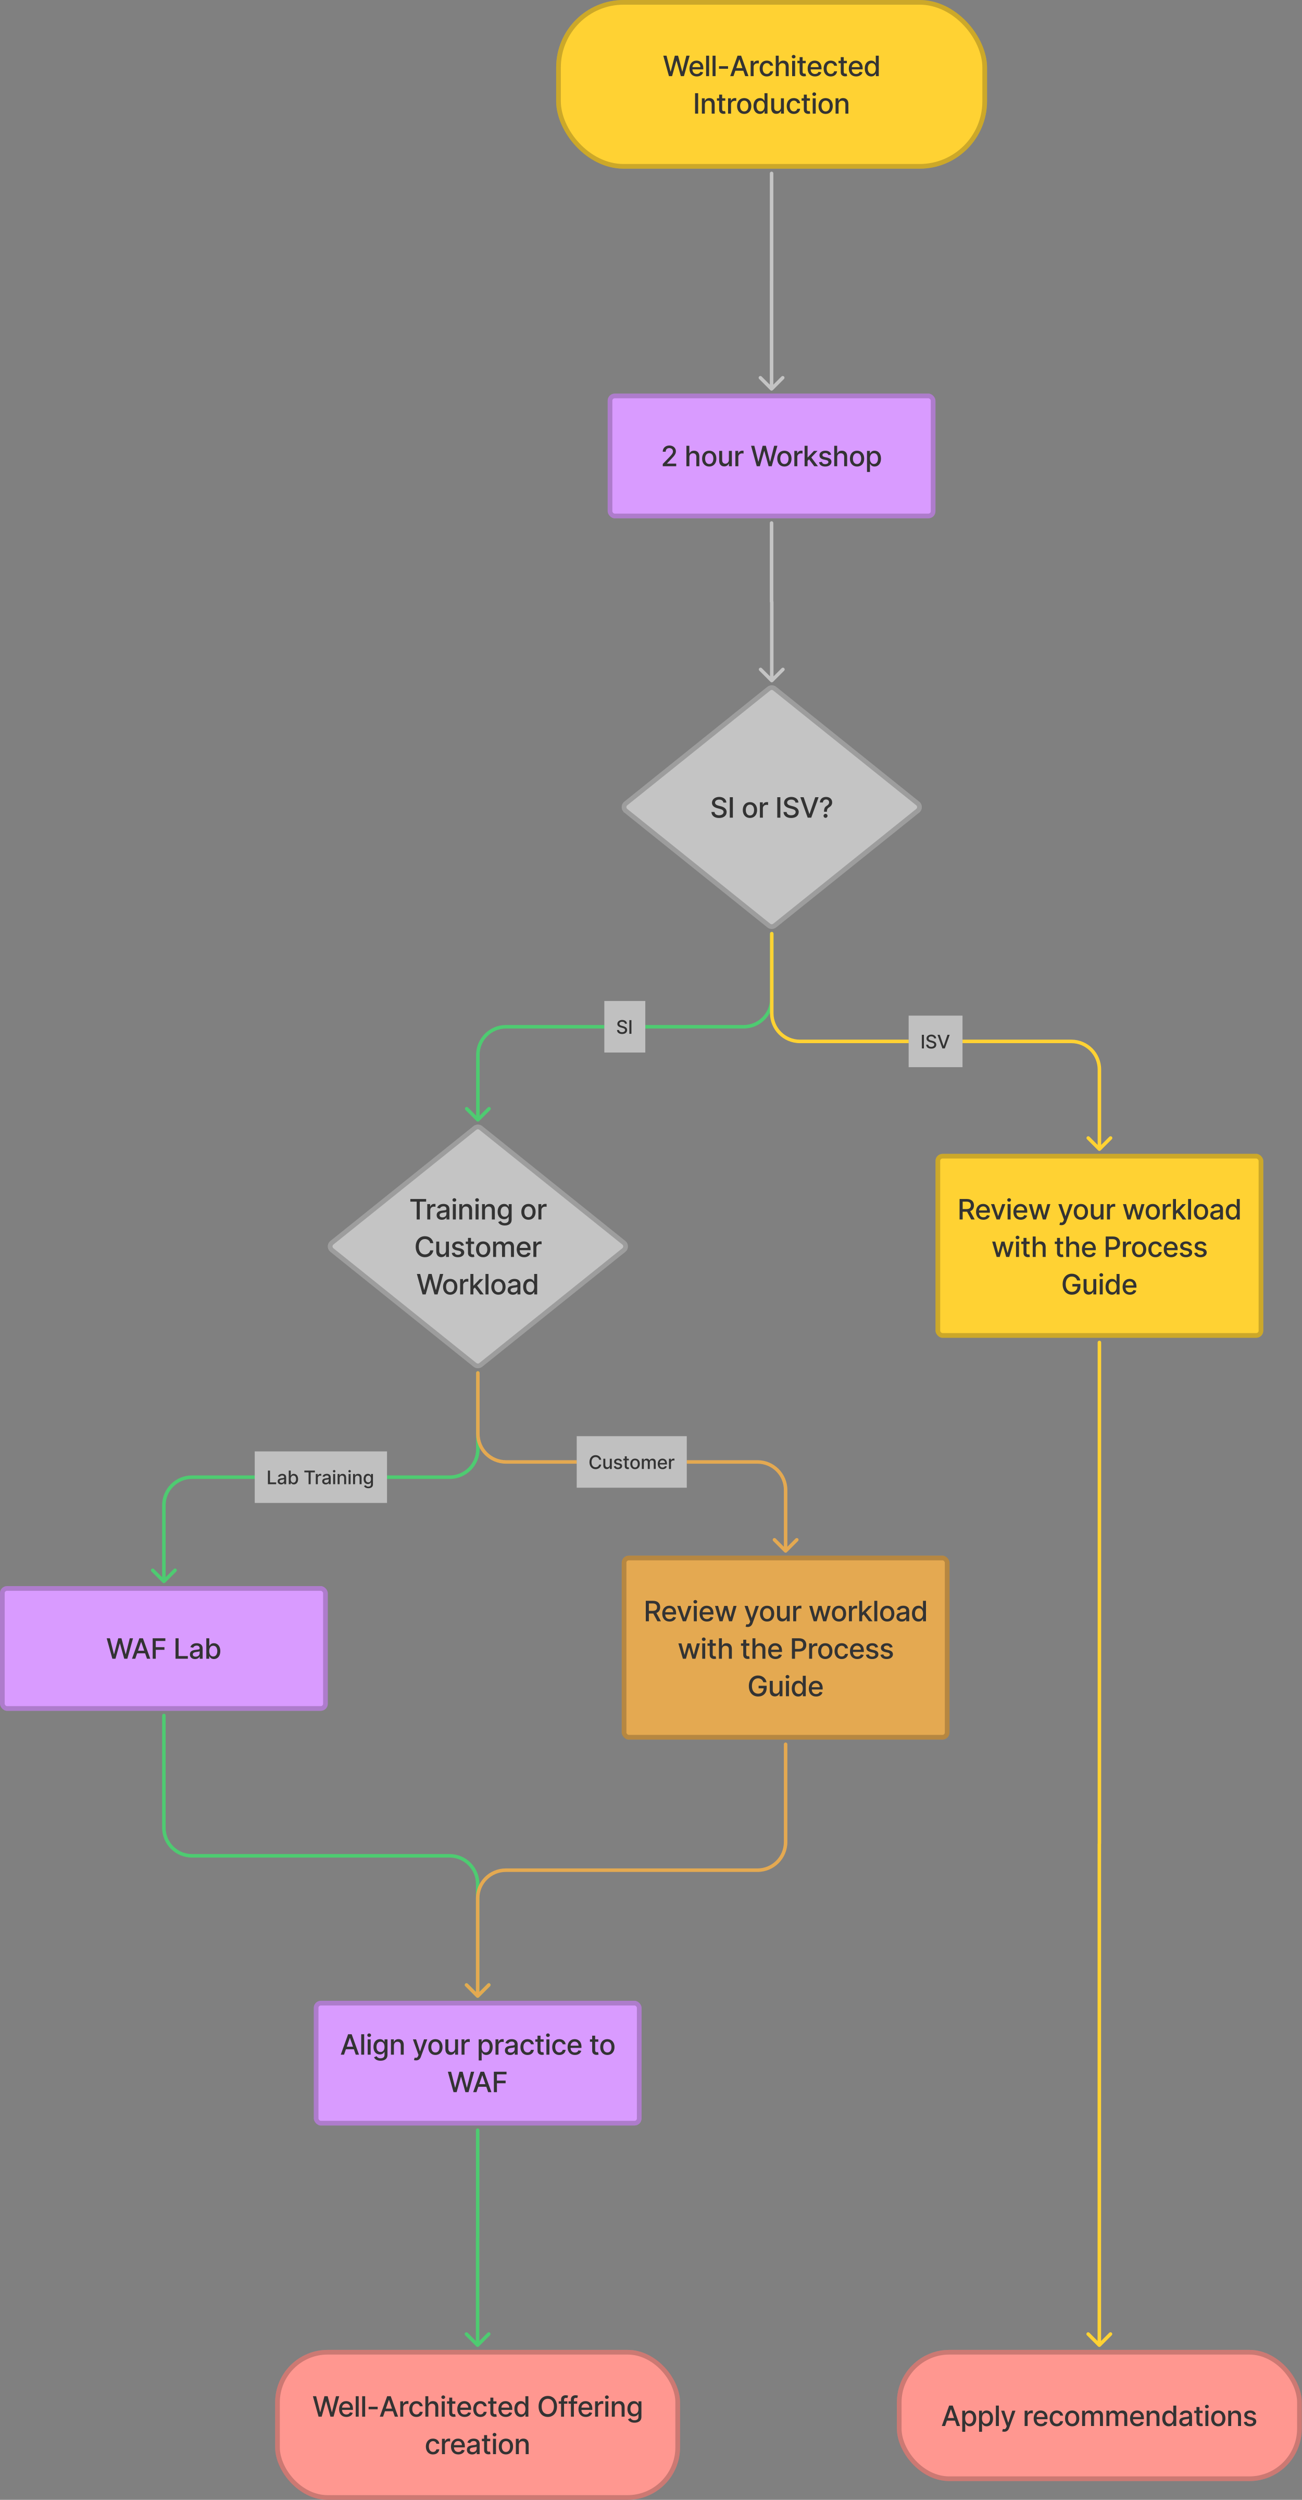 <svg width="1112" height="2134" viewBox="0 0 1112 2134" fill="none" xmlns="http://www.w3.org/2000/svg">
<rect x="0" y="0" width="1112" height="2134" fill="#808080" stroke="none"/>
<rect x="766" y="2006" width="345.809" height="112" rx="44.8" fill="#FF9790"/>
<rect x="768" y="2008" width="341.809" height="108" rx="42.8" stroke="black" stroke-opacity="0.2" stroke-width="4"/>
<path d="M807.157 2071L808.76 2066.38H815.578L817.171 2071H819.967L813.686 2053.55H810.643L804.362 2071H807.157ZM809.527 2064.16L812.1 2056.72H812.237L814.811 2064.16H809.527ZM821.827 2075.91H824.375V2068.96H824.529C824.989 2069.8 825.926 2071.26 828.313 2071.26C831.483 2071.26 833.784 2068.72 833.784 2064.48C833.784 2060.24 831.449 2057.74 828.287 2057.74C825.858 2057.74 824.98 2059.22 824.529 2060.03H824.316V2057.91H821.827V2075.91ZM824.324 2064.45C824.324 2061.72 825.517 2059.9 827.742 2059.9C830.051 2059.9 831.211 2061.86 831.211 2064.45C831.211 2067.08 830.017 2069.08 827.742 2069.08C825.551 2069.08 824.324 2067.21 824.324 2064.45ZM836.183 2075.91H838.732V2068.96H838.885C839.345 2069.8 840.283 2071.26 842.669 2071.26C845.84 2071.26 848.141 2068.72 848.141 2064.48C848.141 2060.24 845.806 2057.74 842.644 2057.74C840.215 2057.74 839.337 2059.22 838.885 2060.03H838.672V2057.91H836.183V2075.91ZM838.681 2064.45C838.681 2061.72 839.874 2059.9 842.098 2059.9C844.408 2059.9 845.567 2061.86 845.567 2064.45C845.567 2067.08 844.374 2069.08 842.098 2069.08C839.908 2069.08 838.681 2067.21 838.681 2064.45ZM853.088 2053.55H850.54V2071H853.088V2053.55ZM857.671 2075.88C859.776 2075.88 861.115 2074.78 861.865 2072.75L867.276 2057.93L864.524 2057.91L861.208 2068.07H861.072L857.757 2057.91H855.029L859.819 2071.17L859.504 2072.04C858.856 2073.74 857.944 2073.89 856.546 2073.51L855.933 2075.59C856.24 2075.74 856.904 2075.88 857.671 2075.88ZM875.117 2071H877.666V2063.01C877.666 2061.29 878.987 2060.06 880.793 2060.06C881.322 2060.06 881.918 2060.15 882.123 2060.21V2057.77C881.867 2057.74 881.364 2057.71 881.041 2057.71C879.507 2057.71 878.194 2058.58 877.717 2059.99H877.58V2057.91H875.117V2071ZM889.046 2071.26C891.901 2071.26 893.921 2069.86 894.5 2067.73L892.088 2067.29C891.628 2068.53 890.52 2069.16 889.071 2069.16C886.889 2069.16 885.423 2067.74 885.355 2065.22H894.662V2064.32C894.662 2059.59 891.832 2057.74 888.867 2057.74C885.219 2057.74 882.815 2060.52 882.815 2064.54C882.815 2068.61 885.185 2071.26 889.046 2071.26ZM885.364 2063.31C885.466 2061.45 886.813 2059.84 888.884 2059.84C890.861 2059.84 892.156 2061.31 892.165 2063.31H885.364ZM902.548 2071.26C905.641 2071.26 907.644 2069.41 907.925 2066.86H905.445C905.122 2068.27 904.022 2069.11 902.565 2069.11C900.408 2069.11 899.019 2067.31 899.019 2064.45C899.019 2061.65 900.434 2059.89 902.565 2059.89C904.184 2059.89 905.173 2060.91 905.445 2062.14H907.925C907.653 2059.49 905.497 2057.74 902.522 2057.74C898.832 2057.74 896.445 2060.52 896.445 2064.51C896.445 2068.46 898.747 2071.26 902.548 2071.26ZM915.709 2071.26C919.399 2071.26 921.811 2068.56 921.811 2064.51C921.811 2060.44 919.399 2057.74 915.709 2057.74C912.018 2057.74 909.607 2060.44 909.607 2064.51C909.607 2068.56 912.018 2071.26 915.709 2071.26ZM915.717 2069.12C913.305 2069.12 912.18 2067.02 912.18 2064.51C912.18 2062 913.305 2059.87 915.717 2059.87C918.112 2059.87 919.237 2062 919.237 2064.51C919.237 2067.02 918.112 2069.12 915.717 2069.12ZM924.2 2071H926.748V2062.93C926.748 2061.16 927.984 2059.94 929.433 2059.94C930.847 2059.94 931.827 2060.88 931.827 2062.3V2071H934.367V2062.66C934.367 2061.08 935.33 2059.94 936.992 2059.94C938.339 2059.94 939.447 2060.69 939.447 2062.46V2071H941.995V2062.22C941.995 2059.23 940.325 2057.74 937.955 2057.74C936.072 2057.74 934.657 2058.64 934.026 2060.04H933.89C933.319 2058.61 932.117 2057.74 930.37 2057.74C928.64 2057.74 927.353 2058.6 926.808 2060.04H926.646V2057.91H924.2V2071ZM944.954 2071H947.503V2062.93C947.503 2061.16 948.739 2059.94 950.187 2059.94C951.602 2059.94 952.582 2060.88 952.582 2062.3V2071H955.122V2062.66C955.122 2061.08 956.085 2059.94 957.747 2059.94C959.094 2059.94 960.202 2060.69 960.202 2062.46V2071H962.75V2062.22C962.75 2059.23 961.079 2057.74 958.71 2057.74C956.827 2057.74 955.412 2058.64 954.781 2060.04H954.645C954.074 2058.61 952.872 2057.74 951.125 2057.74C949.395 2057.74 948.108 2058.6 947.562 2060.04H947.401V2057.91H944.954V2071ZM971.351 2071.26C974.207 2071.26 976.226 2069.86 976.806 2067.73L974.394 2067.29C973.934 2068.53 972.826 2069.16 971.377 2069.16C969.195 2069.16 967.729 2067.74 967.661 2065.22H976.968V2064.32C976.968 2059.59 974.138 2057.74 971.173 2057.74C967.525 2057.74 965.121 2060.52 965.121 2064.54C965.121 2068.61 967.491 2071.26 971.351 2071.26ZM967.67 2063.31C967.772 2061.45 969.119 2059.84 971.19 2059.84C973.167 2059.84 974.462 2061.31 974.471 2063.31H967.67ZM981.888 2063.23C981.888 2061.14 983.166 2059.95 984.939 2059.95C986.669 2059.95 987.717 2061.08 987.717 2062.98V2071H990.266V2062.67C990.266 2059.43 988.484 2057.74 985.808 2057.74C983.839 2057.74 982.552 2058.65 981.947 2060.04H981.785V2057.91H979.339V2071H981.888V2063.23ZM998.128 2071.26C1000.51 2071.26 1001.45 2069.8 1001.91 2068.96H1002.12V2071H1004.61V2053.55H1002.07V2060.03H1001.91C1001.45 2059.22 1000.58 2057.74 998.145 2057.74C994.983 2057.74 992.656 2060.24 992.656 2064.48C992.656 2068.72 994.949 2071.26 998.128 2071.26ZM998.69 2069.08C996.415 2069.08 995.23 2067.08 995.23 2064.45C995.23 2061.86 996.389 2059.9 998.69 2059.9C1000.91 2059.9 1002.11 2061.72 1002.11 2064.45C1002.11 2067.21 1000.89 2069.08 998.69 2069.08ZM1011.6 2071.29C1013.77 2071.29 1014.99 2070.19 1015.47 2069.21H1015.58V2071H1018.06V2062.31C1018.06 2058.5 1015.06 2057.74 1012.98 2057.74C1010.62 2057.74 1008.43 2058.69 1007.58 2061.08L1009.98 2061.62C1010.35 2060.7 1011.31 2059.8 1013.02 2059.8C1014.66 2059.8 1015.51 2060.66 1015.51 2062.14V2062.2C1015.51 2063.13 1014.55 2063.12 1012.2 2063.39C1009.72 2063.68 1007.18 2064.33 1007.18 2067.3C1007.18 2069.88 1009.12 2071.29 1011.6 2071.29ZM1012.16 2069.24C1010.72 2069.24 1009.68 2068.6 1009.68 2067.34C1009.68 2065.97 1010.89 2065.49 1012.36 2065.29C1013.19 2065.18 1015.15 2064.96 1015.52 2064.59V2066.28C1015.52 2067.83 1014.28 2069.24 1012.16 2069.24ZM1027.11 2057.91H1024.43V2054.77H1021.88V2057.91H1019.96V2059.95H1021.88V2067.68C1021.87 2070.06 1023.69 2071.21 1025.7 2071.17C1026.51 2071.16 1027.05 2071.01 1027.35 2070.9L1026.89 2068.79C1026.72 2068.83 1026.41 2068.9 1026 2068.9C1025.17 2068.9 1024.43 2068.63 1024.43 2067.16V2059.95H1027.11V2057.91ZM1029.48 2071H1032.02V2057.91H1029.48V2071ZM1030.76 2055.89C1031.64 2055.89 1032.37 2055.21 1032.37 2054.37C1032.37 2053.54 1031.64 2052.85 1030.76 2052.85C1029.88 2052.85 1029.15 2053.54 1029.15 2054.37C1029.15 2055.21 1029.88 2055.89 1030.76 2055.89ZM1040.51 2071.26C1044.2 2071.26 1046.61 2068.56 1046.61 2064.51C1046.61 2060.44 1044.2 2057.74 1040.51 2057.74C1036.82 2057.74 1034.41 2060.44 1034.41 2064.51C1034.41 2068.56 1036.82 2071.26 1040.51 2071.26ZM1040.52 2069.12C1038.11 2069.12 1036.98 2067.02 1036.98 2064.51C1036.98 2062 1038.11 2059.87 1040.52 2059.87C1042.91 2059.87 1044.04 2062 1044.04 2064.51C1044.04 2067.02 1042.91 2069.12 1040.52 2069.12ZM1051.55 2063.23C1051.55 2061.14 1052.83 2059.95 1054.6 2059.95C1056.33 2059.95 1057.38 2061.08 1057.38 2062.98V2071H1059.93V2062.67C1059.93 2059.43 1058.15 2057.74 1055.47 2057.74C1053.5 2057.74 1052.21 2058.65 1051.61 2060.04H1051.45V2057.91H1049V2071H1051.55V2063.23ZM1072.7 2061.11C1072.17 2059.07 1070.58 2057.74 1067.75 2057.74C1064.79 2057.74 1062.69 2059.3 1062.69 2061.62C1062.69 2063.47 1063.82 2064.71 1066.27 2065.26L1068.49 2065.74C1069.75 2066.02 1070.34 2066.59 1070.34 2067.4C1070.34 2068.42 1069.26 2069.21 1067.59 2069.21C1066.06 2069.21 1065.08 2068.55 1064.77 2067.27L1062.31 2067.64C1062.74 2069.96 1064.66 2071.26 1067.6 2071.26C1070.76 2071.26 1072.95 2069.59 1072.95 2067.22C1072.95 2065.37 1071.78 2064.22 1069.38 2063.67L1067.3 2063.19C1065.86 2062.85 1065.23 2062.37 1065.24 2061.48C1065.23 2060.47 1066.32 2059.76 1067.77 2059.76C1069.36 2059.76 1070.09 2060.64 1070.39 2061.51L1072.7 2061.11Z" fill="#333333"/>
<rect x="268" y="1708" width="279.941" height="106.455" rx="6" fill="#D99BFF"/>
<rect x="270" y="1710" width="275.941" height="102.455" rx="4" stroke="black" stroke-opacity="0.2" stroke-width="4"/>
<path d="M293.824 1754L295.426 1749.38H302.244L303.838 1754H306.633L300.352 1736.55H297.309L291.028 1754H293.824ZM296.193 1747.16L298.767 1739.72H298.903L301.477 1747.16H296.193ZM311.042 1736.55H308.493V1754H311.042V1736.55ZM314.014 1754H316.562V1740.91H314.014V1754ZM315.301 1738.89C316.179 1738.89 316.912 1738.21 316.912 1737.37C316.912 1736.54 316.179 1735.85 315.301 1735.85C314.414 1735.85 313.69 1736.54 313.69 1737.37C313.69 1738.21 314.414 1738.89 315.301 1738.89ZM325.023 1759.16C328.355 1759.16 330.929 1757.63 330.929 1754.29V1740.91H328.432V1743.03H328.245C327.793 1742.22 326.89 1740.74 324.452 1740.74C321.29 1740.74 318.963 1743.24 318.963 1747.4C318.963 1751.58 321.341 1753.8 324.435 1753.8C326.838 1753.8 327.767 1752.45 328.228 1751.61H328.39V1754.19C328.39 1756.21 326.983 1757.1 325.049 1757.1C322.927 1757.1 322.1 1756.04 321.648 1755.31L319.458 1756.22C320.148 1757.79 321.895 1759.16 325.023 1759.16ZM324.998 1751.69C322.722 1751.69 321.537 1749.94 321.537 1747.37C321.537 1744.86 322.696 1742.9 324.998 1742.9C327.222 1742.9 328.415 1744.72 328.415 1747.37C328.415 1750.07 327.196 1751.69 324.998 1751.69ZM336.439 1746.23C336.439 1744.14 337.718 1742.95 339.49 1742.95C341.221 1742.95 342.269 1744.08 342.269 1745.98V1754H344.817V1745.67C344.817 1742.43 343.036 1740.74 340.36 1740.74C338.391 1740.74 337.104 1741.65 336.499 1743.04H336.337V1740.91H333.891V1754H336.439V1746.23ZM355.285 1758.88C357.39 1758.88 358.728 1757.78 359.478 1755.75L364.89 1740.93L362.137 1740.91L358.822 1751.07H358.686L355.37 1740.91H352.643L357.433 1754.17L357.117 1755.04C356.47 1756.74 355.558 1756.89 354.16 1756.51L353.546 1758.59C353.853 1758.74 354.518 1758.88 355.285 1758.88ZM371.881 1754.26C375.571 1754.26 377.983 1751.56 377.983 1747.51C377.983 1743.44 375.571 1740.74 371.881 1740.74C368.191 1740.74 365.779 1743.44 365.779 1747.51C365.779 1751.56 368.191 1754.26 371.881 1754.26ZM371.889 1752.12C369.478 1752.12 368.353 1750.02 368.353 1747.51C368.353 1745 369.478 1742.87 371.889 1742.87C374.284 1742.87 375.409 1745 375.409 1747.51C375.409 1750.02 374.284 1752.12 371.889 1752.12ZM388.664 1748.57C388.673 1750.8 387.019 1751.85 385.588 1751.85C384.011 1751.85 382.92 1750.71 382.92 1748.93V1740.91H380.372V1749.24C380.372 1752.48 382.153 1754.17 384.667 1754.17C386.636 1754.17 387.974 1753.13 388.579 1751.73H388.715V1754H391.221V1740.91H388.664V1748.57ZM394.189 1754H396.737V1746.01C396.737 1744.29 398.058 1743.06 399.865 1743.06C400.394 1743.06 400.99 1743.15 401.195 1743.21V1740.77C400.939 1740.74 400.436 1740.71 400.112 1740.71C398.578 1740.71 397.266 1741.58 396.789 1742.99H396.652V1740.91H394.189V1754ZM408.84 1758.91H411.388V1751.96H411.541C412.002 1752.8 412.939 1754.26 415.325 1754.26C418.496 1754.26 420.797 1751.72 420.797 1747.48C420.797 1743.24 418.462 1740.74 415.3 1740.74C412.871 1740.74 411.993 1742.22 411.541 1743.03H411.328V1740.91H408.84V1758.91ZM411.337 1747.45C411.337 1744.72 412.53 1742.9 414.754 1742.9C417.064 1742.9 418.223 1744.86 418.223 1747.45C418.223 1750.08 417.03 1752.08 414.754 1752.08C412.564 1752.08 411.337 1750.21 411.337 1747.45ZM423.196 1754H425.744V1746.01C425.744 1744.29 427.065 1743.06 428.872 1743.06C429.401 1743.06 429.997 1743.15 430.202 1743.21V1740.77C429.946 1740.74 429.443 1740.71 429.119 1740.71C427.585 1740.71 426.273 1741.58 425.796 1742.99H425.659V1740.91H423.196V1754ZM435.644 1754.29C437.808 1754.29 439.027 1753.19 439.513 1752.21H439.615V1754H442.104V1745.31C442.104 1741.5 439.104 1740.74 437.024 1740.74C434.655 1740.74 432.473 1741.69 431.621 1744.08L434.016 1744.62C434.391 1743.7 435.345 1742.8 437.058 1742.8C438.703 1742.8 439.547 1743.66 439.547 1745.14V1745.2C439.547 1746.13 438.592 1746.12 436.24 1746.39C433.76 1746.68 431.22 1747.33 431.22 1750.3C431.22 1752.88 433.155 1754.29 435.644 1754.29ZM436.197 1752.24C434.757 1752.24 433.717 1751.6 433.717 1750.34C433.717 1748.97 434.928 1748.49 436.402 1748.29C437.229 1748.18 439.189 1747.96 439.555 1747.59V1749.28C439.555 1750.83 438.32 1752.24 436.197 1752.24ZM450.556 1754.26C453.65 1754.26 455.653 1752.41 455.934 1749.86H453.454C453.13 1751.27 452.031 1752.11 450.573 1752.11C448.417 1752.11 447.028 1750.31 447.028 1747.45C447.028 1744.65 448.442 1742.89 450.573 1742.89C452.192 1742.89 453.181 1743.91 453.454 1745.14H455.934C455.661 1742.49 453.505 1740.74 450.531 1740.74C446.84 1740.74 444.454 1743.52 444.454 1747.51C444.454 1751.46 446.755 1754.26 450.556 1754.26ZM464.314 1740.91H461.629V1737.77H459.081V1740.91H457.163V1742.95H459.081V1750.68C459.072 1753.06 460.888 1754.21 462.899 1754.17C463.709 1754.16 464.254 1754.01 464.553 1753.9L464.092 1751.79C463.922 1751.83 463.606 1751.9 463.197 1751.9C462.371 1751.9 461.629 1751.63 461.629 1750.16V1742.95H464.314V1740.91ZM466.677 1754H469.225V1740.91H466.677V1754ZM467.964 1738.89C468.842 1738.89 469.575 1738.21 469.575 1737.37C469.575 1736.54 468.842 1735.85 467.964 1735.85C467.077 1735.85 466.353 1736.54 466.353 1737.37C466.353 1738.21 467.077 1738.89 467.964 1738.89ZM477.712 1754.26C480.805 1754.26 482.808 1752.41 483.089 1749.86H480.609C480.285 1751.27 479.186 1752.11 477.729 1752.11C475.572 1752.11 474.183 1750.31 474.183 1747.45C474.183 1744.65 475.598 1742.89 477.729 1742.89C479.348 1742.89 480.337 1743.91 480.609 1745.14H483.089C482.817 1742.49 480.66 1740.74 477.686 1740.74C473.996 1740.74 471.609 1743.52 471.609 1747.51C471.609 1751.46 473.91 1754.26 477.712 1754.26ZM491.001 1754.26C493.856 1754.26 495.876 1752.86 496.455 1750.73L494.043 1750.29C493.583 1751.53 492.475 1752.16 491.026 1752.16C488.844 1752.16 487.378 1750.74 487.31 1748.22H496.617V1747.32C496.617 1742.59 493.788 1740.74 490.822 1740.74C487.174 1740.74 484.77 1743.52 484.77 1747.54C484.77 1751.61 487.14 1754.26 491.001 1754.26ZM487.319 1746.31C487.421 1744.45 488.768 1742.84 490.839 1742.84C492.816 1742.84 494.111 1744.31 494.12 1746.31H487.319ZM510.995 1740.91H508.31V1737.77H505.762V1740.91H503.844V1742.95H505.762V1750.68C505.753 1753.06 507.569 1754.21 509.58 1754.17C510.39 1754.16 510.935 1754.01 511.233 1753.9L510.773 1751.79C510.603 1751.83 510.287 1751.9 509.878 1751.9C509.052 1751.9 508.31 1751.63 508.31 1750.16V1742.95H510.995V1740.91ZM518.731 1754.26C522.422 1754.26 524.834 1751.56 524.834 1747.51C524.834 1743.44 522.422 1740.74 518.731 1740.74C515.041 1740.74 512.629 1743.44 512.629 1747.51C512.629 1751.56 515.041 1754.26 518.731 1754.26ZM518.74 1752.12C516.328 1752.12 515.203 1750.02 515.203 1747.51C515.203 1745 516.328 1742.87 518.74 1742.87C521.135 1742.87 522.26 1745 522.26 1747.51C522.26 1750.02 521.135 1752.12 518.74 1752.12ZM387.347 1786H390.007L393.68 1772.93H393.816L397.489 1786H400.14L404.989 1768.55H402.211L398.819 1782.07H398.657L395.12 1768.55H392.376L388.839 1782.06H388.677L385.276 1768.55H382.507L387.347 1786ZM406.909 1786L408.511 1781.38H415.33L416.923 1786H419.719L413.438 1768.55H410.395L404.114 1786H406.909ZM409.279 1779.16L411.852 1771.72H411.989L414.563 1779.16H409.279ZM421.783 1786H424.417V1778.39H431.832V1776.13H424.417V1770.81H432.607V1768.55H421.783V1786Z" fill="#333333"/>
<rect x="475" width="368" height="144" rx="57.6" fill="#FFD233"/>
<rect x="477" y="2" width="364" height="140" rx="55.6" stroke="black" stroke-opacity="0.2" stroke-width="4"/>
<path d="M571.339 65H573.998L577.671 51.926H577.807L581.481 65H584.131L588.981 47.545H586.202L582.81 61.071H582.648L579.111 47.545H576.367L572.83 61.062H572.668L569.268 47.545H566.498L571.339 65ZM595.074 65.264C597.93 65.264 599.949 63.858 600.529 61.727L598.117 61.293C597.657 62.528 596.549 63.159 595.1 63.159C592.918 63.159 591.452 61.744 591.384 59.222H600.691V58.318C600.691 53.588 597.861 51.739 594.895 51.739C591.248 51.739 588.844 54.517 588.844 58.54C588.844 62.605 591.214 65.264 595.074 65.264ZM591.393 57.312C591.495 55.455 592.842 53.844 594.913 53.844C596.89 53.844 598.185 55.31 598.194 57.312H591.393ZM605.611 47.545H603.062V65H605.611V47.545ZM611.131 47.545H608.583V65H611.131V47.545ZM621.817 56.52H614.078V58.727H621.817V56.52ZM626.436 65L628.038 60.381H634.856L636.45 65H639.245L632.964 47.545H629.922L623.64 65H626.436ZM628.805 58.165L631.379 50.716H631.515L634.089 58.165H628.805ZM641.106 65H643.654V57.006C643.654 55.293 644.975 54.057 646.782 54.057C647.31 54.057 647.907 54.151 648.111 54.21V51.773C647.856 51.739 647.353 51.713 647.029 51.713C645.495 51.713 644.182 52.582 643.705 53.989H643.569V51.909H641.106V65ZM654.906 65.264C658 65.264 660.003 63.406 660.284 60.858H657.804C657.48 62.273 656.38 63.108 654.923 63.108C652.767 63.108 651.378 61.31 651.378 58.455C651.378 55.651 652.792 53.886 654.923 53.886C656.542 53.886 657.531 54.909 657.804 56.136H660.284C660.011 53.494 657.855 51.739 654.88 51.739C651.19 51.739 648.804 54.517 648.804 58.514C648.804 62.46 651.105 65.264 654.906 65.264ZM665.101 57.227C665.101 55.139 666.422 53.946 668.238 53.946C669.993 53.946 671.042 55.062 671.042 56.98V65H673.59V56.673C673.59 53.409 671.8 51.739 669.107 51.739C667.07 51.739 665.843 52.625 665.229 54.04H665.067V47.545H662.553V65H665.101V57.227ZM676.534 65H679.083V51.909H676.534V65ZM677.821 49.889C678.699 49.889 679.432 49.207 679.432 48.372C679.432 47.537 678.699 46.847 677.821 46.847C676.935 46.847 676.211 47.537 676.211 48.372C676.211 49.207 676.935 49.889 677.821 49.889ZM688.166 51.909H685.481V48.773H682.933V51.909H681.015V53.955H682.933V61.685C682.924 64.062 684.74 65.213 686.751 65.171C687.561 65.162 688.106 65.008 688.404 64.898L687.944 62.793C687.774 62.827 687.458 62.903 687.049 62.903C686.223 62.903 685.481 62.631 685.481 61.156V53.955H688.166V51.909ZM696.03 65.264C698.885 65.264 700.905 63.858 701.485 61.727L699.073 61.293C698.612 62.528 697.505 63.159 696.056 63.159C693.874 63.159 692.408 61.744 692.34 59.222H701.647V58.318C701.647 53.588 698.817 51.739 695.851 51.739C692.203 51.739 689.8 54.517 689.8 58.54C689.8 62.605 692.169 65.264 696.03 65.264ZM692.348 57.312C692.451 55.455 693.797 53.844 695.868 53.844C697.845 53.844 699.141 55.31 699.149 57.312H692.348ZM709.532 65.264C712.626 65.264 714.629 63.406 714.91 60.858H712.43C712.106 62.273 711.007 63.108 709.549 63.108C707.393 63.108 706.004 61.31 706.004 58.455C706.004 55.651 707.419 53.886 709.549 53.886C711.169 53.886 712.157 54.909 712.43 56.136H714.91C714.637 53.494 712.481 51.739 709.507 51.739C705.816 51.739 703.43 54.517 703.43 58.514C703.43 62.46 705.731 65.264 709.532 65.264ZM723.29 51.909H720.605V48.773H718.057V51.909H716.139V53.955H718.057V61.685C718.048 64.062 719.864 65.213 721.875 65.171C722.685 65.162 723.23 65.008 723.529 64.898L723.068 62.793C722.898 62.827 722.583 62.903 722.173 62.903C721.347 62.903 720.605 62.631 720.605 61.156V53.955H723.29V51.909ZM731.154 65.264C734.009 65.264 736.029 63.858 736.609 61.727L734.197 61.293C733.737 62.528 732.629 63.159 731.18 63.159C728.998 63.159 727.532 61.744 727.464 59.222H736.771V58.318C736.771 53.588 733.941 51.739 730.975 51.739C727.328 51.739 724.924 54.517 724.924 58.54C724.924 62.605 727.293 65.264 731.154 65.264ZM727.472 57.312C727.575 55.455 728.921 53.844 730.992 53.844C732.97 53.844 734.265 55.31 734.274 57.312H727.472ZM744.043 65.256C746.429 65.256 747.367 63.798 747.827 62.963H748.04V65H750.529V47.545H747.98V54.031H747.827C747.367 53.222 746.497 51.739 744.06 51.739C740.898 51.739 738.571 54.236 738.571 58.48C738.571 62.716 740.864 65.256 744.043 65.256ZM744.605 63.082C742.33 63.082 741.145 61.08 741.145 58.455C741.145 55.855 742.304 53.903 744.605 53.903C746.83 53.903 748.023 55.719 748.023 58.455C748.023 61.207 746.804 63.082 744.605 63.082ZM596.274 79.546H593.64V97H596.274V79.546ZM601.997 89.227C601.997 87.139 603.275 85.946 605.048 85.946C606.778 85.946 607.827 87.079 607.827 88.98V97H610.375V88.673C610.375 85.435 608.594 83.739 605.917 83.739C603.949 83.739 602.662 84.651 602.057 86.04H601.895V83.909H599.449V97H601.997V89.227ZM619.447 83.909H616.763V80.773H614.214V83.909H612.297V85.954H614.214V93.685C614.206 96.062 616.021 97.213 618.032 97.171C618.842 97.162 619.388 97.008 619.686 96.898L619.226 94.793C619.055 94.827 618.74 94.903 618.331 94.903C617.504 94.903 616.763 94.631 616.763 93.156V85.954H619.447V83.909ZM621.81 97H624.358V89.006C624.358 87.293 625.679 86.057 627.486 86.057C628.015 86.057 628.611 86.151 628.816 86.21V83.773C628.56 83.739 628.057 83.713 627.733 83.713C626.199 83.713 624.887 84.582 624.41 85.989H624.273V83.909H621.81V97ZM635.61 97.264C639.301 97.264 641.713 94.562 641.713 90.514C641.713 86.44 639.301 83.739 635.61 83.739C631.92 83.739 629.508 86.44 629.508 90.514C629.508 94.562 631.92 97.264 635.61 97.264ZM635.619 95.125C633.207 95.125 632.082 93.02 632.082 90.506C632.082 88 633.207 85.869 635.619 85.869C638.014 85.869 639.139 88 639.139 90.506C639.139 93.02 638.014 95.125 635.619 95.125ZM649.002 97.256C651.388 97.256 652.326 95.798 652.786 94.963H652.999V97H655.488V79.546H652.939V86.031H652.786C652.326 85.222 651.456 83.739 649.019 83.739C645.857 83.739 643.53 86.236 643.53 90.48C643.53 94.716 645.823 97.256 649.002 97.256ZM649.564 95.082C647.289 95.082 646.104 93.079 646.104 90.454C646.104 87.855 647.263 85.903 649.564 85.903C651.789 85.903 652.982 87.719 652.982 90.454C652.982 93.207 651.763 95.082 649.564 95.082ZM666.961 91.571C666.97 93.796 665.316 94.852 663.885 94.852C662.308 94.852 661.217 93.71 661.217 91.929V83.909H658.669V92.236C658.669 95.483 660.45 97.171 662.964 97.171C664.933 97.171 666.271 96.131 666.876 94.733H667.012V97H669.518V83.909H666.961V91.571ZM678 97.264C681.094 97.264 683.097 95.406 683.378 92.858H680.898C680.574 94.273 679.475 95.108 678.017 95.108C675.861 95.108 674.472 93.31 674.472 90.454C674.472 87.651 675.887 85.886 678.017 85.886C679.637 85.886 680.625 86.909 680.898 88.136H683.378C683.105 85.494 680.949 83.739 677.975 83.739C674.284 83.739 671.898 86.517 671.898 90.514C671.898 94.46 674.199 97.264 678 97.264ZM691.758 83.909H689.073V80.773H686.525V83.909H684.608V85.954H686.525V93.685C686.517 96.062 688.332 97.213 690.343 97.171C691.153 97.162 691.698 97.008 691.997 96.898L691.536 94.793C691.366 94.827 691.051 94.903 690.642 94.903C689.815 94.903 689.073 94.631 689.073 93.156V85.954H691.758V83.909ZM694.121 97H696.669V83.909H694.121V97ZM695.408 81.889C696.286 81.889 697.019 81.207 697.019 80.372C697.019 79.537 696.286 78.847 695.408 78.847C694.522 78.847 693.797 79.537 693.797 80.372C693.797 81.207 694.522 81.889 695.408 81.889ZM705.156 97.264C708.846 97.264 711.258 94.562 711.258 90.514C711.258 86.44 708.846 83.739 705.156 83.739C701.465 83.739 699.053 86.44 699.053 90.514C699.053 94.562 701.465 97.264 705.156 97.264ZM705.164 95.125C702.752 95.125 701.627 93.02 701.627 90.506C701.627 88 702.752 85.869 705.164 85.869C707.559 85.869 708.684 88 708.684 90.506C708.684 93.02 707.559 95.125 705.164 95.125ZM716.195 89.227C716.195 87.139 717.473 85.946 719.246 85.946C720.976 85.946 722.024 87.079 722.024 88.98V97H724.573V88.673C724.573 85.435 722.791 83.739 720.115 83.739C718.146 83.739 716.86 84.651 716.254 86.04H716.093V83.909H713.646V97H716.195V89.227Z" fill="#333333"/>
<rect x="519" y="336" width="279.941" height="106.455" rx="6" fill="#D99BFF"/>
<rect x="521" y="338" width="275.941" height="102.455" rx="4" stroke="black" stroke-opacity="0.2" stroke-width="4"/>
<path d="M566.048 398H577.537V395.741H569.679V395.614L573.148 391.983C576.344 388.753 577.256 387.21 577.256 385.259C577.256 382.455 574.972 380.307 571.682 380.307C568.418 380.307 566.031 382.42 566.031 385.608H568.545C568.537 383.733 569.747 382.506 571.631 382.506C573.403 382.506 574.75 383.597 574.75 385.335C574.75 386.878 573.83 387.986 571.955 389.972L566.048 396.091V398ZM588.789 390.227C588.789 388.139 590.11 386.946 591.925 386.946C593.681 386.946 594.729 388.062 594.729 389.98V398H597.278V389.673C597.278 386.409 595.488 384.739 592.795 384.739C590.758 384.739 589.53 385.625 588.917 387.04H588.755V380.545H586.241V398H588.789V390.227ZM605.736 398.264C609.427 398.264 611.839 395.562 611.839 391.514C611.839 387.44 609.427 384.739 605.736 384.739C602.046 384.739 599.634 387.44 599.634 391.514C599.634 395.562 602.046 398.264 605.736 398.264ZM605.745 396.125C603.333 396.125 602.208 394.02 602.208 391.506C602.208 389 603.333 386.869 605.745 386.869C608.14 386.869 609.265 389 609.265 391.506C609.265 394.02 608.14 396.125 605.745 396.125ZM622.52 392.571C622.528 394.795 620.875 395.852 619.443 395.852C617.866 395.852 616.775 394.71 616.775 392.929V384.909H614.227V393.236C614.227 396.483 616.008 398.17 618.523 398.17C620.491 398.17 621.829 397.131 622.435 395.733H622.571V398H625.077V384.909H622.52V392.571ZM628.045 398H630.593V390.006C630.593 388.293 631.914 387.057 633.721 387.057C634.249 387.057 634.846 387.151 635.05 387.21V384.773C634.795 384.739 634.292 384.713 633.968 384.713C632.434 384.713 631.121 385.582 630.644 386.989H630.508V384.909H628.045V398ZM646.317 398H648.976L652.65 384.926H652.786L656.459 398H659.11L663.959 380.545H661.181L657.789 394.071H657.627L654.09 380.545H651.346L647.809 394.062H647.647L644.246 380.545H641.476L646.317 398ZM669.925 398.264C673.615 398.264 676.027 395.562 676.027 391.514C676.027 387.44 673.615 384.739 669.925 384.739C666.235 384.739 663.823 387.44 663.823 391.514C663.823 395.562 666.235 398.264 669.925 398.264ZM669.934 396.125C667.522 396.125 666.397 394.02 666.397 391.506C666.397 389 667.522 386.869 669.934 386.869C672.329 386.869 673.454 389 673.454 391.506C673.454 394.02 672.329 396.125 669.934 396.125ZM678.416 398H680.964V390.006C680.964 388.293 682.285 387.057 684.092 387.057C684.62 387.057 685.217 387.151 685.422 387.21V384.773C685.166 384.739 684.663 384.713 684.339 384.713C682.805 384.713 681.493 385.582 681.015 386.989H680.879V384.909H678.416V398ZM687.171 398H689.719V393.355L690.989 392.085L695.438 398H698.566L692.907 390.526L698.208 384.909H695.157L689.941 390.449H689.719V380.545H687.171V398ZM709.884 388.105C709.355 386.068 707.762 384.739 704.932 384.739C701.975 384.739 699.878 386.298 699.878 388.616C699.878 390.474 701.003 391.71 703.458 392.256L705.674 392.741C706.935 393.023 707.523 393.585 707.523 394.403C707.523 395.418 706.441 396.21 704.77 396.21C703.245 396.21 702.265 395.554 701.958 394.267L699.495 394.642C699.921 396.96 701.847 398.264 704.787 398.264C707.949 398.264 710.14 396.585 710.14 394.216C710.14 392.366 708.963 391.224 706.56 390.67L704.48 390.193C703.04 389.852 702.418 389.366 702.426 388.48C702.418 387.474 703.509 386.759 704.958 386.759C706.543 386.759 707.276 387.636 707.574 388.514L709.884 388.105ZM715.034 390.227C715.034 388.139 716.355 386.946 718.17 386.946C719.926 386.946 720.974 388.062 720.974 389.98V398H723.522V389.673C723.522 386.409 721.733 384.739 719.039 384.739C717.002 384.739 715.775 385.625 715.162 387.04H715V380.545H712.485V398H715.034V390.227ZM731.981 398.264C735.671 398.264 738.083 395.562 738.083 391.514C738.083 387.44 735.671 384.739 731.981 384.739C728.291 384.739 725.879 387.44 725.879 391.514C725.879 395.562 728.291 398.264 731.981 398.264ZM731.99 396.125C729.578 396.125 728.453 394.02 728.453 391.506C728.453 389 729.578 386.869 731.99 386.869C734.384 386.869 735.509 389 735.509 391.506C735.509 394.02 734.384 396.125 731.99 396.125ZM740.472 402.909H743.02V395.963H743.174C743.634 396.798 744.571 398.256 746.958 398.256C750.128 398.256 752.429 395.716 752.429 391.48C752.429 387.236 750.094 384.739 746.932 384.739C744.503 384.739 743.625 386.222 743.174 387.031H742.96V384.909H740.472V402.909ZM742.969 391.455C742.969 388.719 744.162 386.903 746.387 386.903C748.696 386.903 749.855 388.855 749.855 391.455C749.855 394.08 748.662 396.082 746.387 396.082C744.196 396.082 742.969 394.207 742.969 391.455Z" fill="#333333"/>
<path d="M655.353 586.341C657.557 584.553 660.712 584.553 662.916 586.341L785.05 684.341C788.009 686.743 788.009 691.257 785.05 693.659L662.916 791.659C660.712 793.447 657.557 793.447 655.353 791.659L533.219 693.659C530.26 691.257 530.26 686.743 533.219 684.341L655.353 586.341Z" fill="#C4C4C4"/>
<path d="M661.664 790.099L661.655 790.106C660.186 791.298 658.083 791.298 656.614 790.106L656.605 790.099L534.479 692.106C534.478 692.105 534.477 692.104 534.476 692.103C532.508 690.502 532.508 687.498 534.476 685.897C534.477 685.896 534.478 685.895 534.479 685.894L656.605 587.901L656.614 587.894C658.083 586.702 660.186 586.702 661.655 587.894L661.664 587.901L783.79 685.894C783.791 685.895 783.792 685.896 783.793 685.897C785.761 687.497 785.761 690.503 783.793 692.103C783.792 692.104 783.791 692.105 783.79 692.106L661.664 790.099Z" stroke="black" stroke-opacity="0.2" stroke-width="4"/>
<path d="M617.815 685.131H620.355C620.279 682.335 617.807 680.307 614.261 680.307C610.759 680.307 608.074 682.31 608.074 685.318C608.074 687.747 609.813 689.17 612.617 689.929L614.679 690.491C616.546 690.986 617.986 691.599 617.986 693.151C617.986 694.855 616.358 695.98 614.117 695.98C612.088 695.98 610.401 695.077 610.247 693.176H607.605C607.776 696.338 610.222 698.29 614.134 698.29C618.233 698.29 620.594 696.134 620.594 693.176C620.594 690.031 617.79 688.812 615.574 688.267L613.869 687.824C612.506 687.474 610.69 686.835 610.699 685.165C610.699 683.682 612.054 682.582 614.202 682.582C616.205 682.582 617.628 683.52 617.815 685.131ZM625.918 680.545H623.285V698H625.918V680.545ZM640.503 698.264C644.193 698.264 646.605 695.562 646.605 691.514C646.605 687.44 644.193 684.739 640.503 684.739C636.813 684.739 634.401 687.44 634.401 691.514C634.401 695.562 636.813 698.264 640.503 698.264ZM640.511 696.125C638.099 696.125 636.974 694.02 636.974 691.506C636.974 689 638.099 686.869 640.511 686.869C642.906 686.869 644.031 689 644.031 691.506C644.031 694.02 642.906 696.125 640.511 696.125ZM648.994 698H651.542V690.006C651.542 688.293 652.863 687.057 654.67 687.057C655.198 687.057 655.795 687.151 655.999 687.21V684.773C655.744 684.739 655.241 684.713 654.917 684.713C653.383 684.713 652.07 685.582 651.593 686.989H651.457V684.909H648.994V698ZM666.482 680.545H663.849V698H666.482V680.545ZM679.381 685.131H681.921C681.844 682.335 679.373 680.307 675.827 680.307C672.324 680.307 669.64 682.31 669.64 685.318C669.64 687.747 671.378 689.17 674.182 689.929L676.245 690.491C678.111 690.986 679.552 691.599 679.552 693.151C679.552 694.855 677.924 695.98 675.682 695.98C673.654 695.98 671.966 695.077 671.813 693.176H669.171C669.341 696.338 671.788 698.29 675.699 698.29C679.799 698.29 682.16 696.134 682.16 693.176C682.16 690.031 679.356 688.812 677.14 688.267L675.435 687.824C674.072 687.474 672.256 686.835 672.265 685.165C672.265 683.682 673.62 682.582 675.768 682.582C677.77 682.582 679.194 683.52 679.381 685.131ZM686.376 680.545H683.53L689.811 698H692.854L699.135 680.545H696.288L691.43 694.761H691.234L686.376 680.545ZM703.782 692.98H706.219V692.818C706.253 690.858 706.816 689.98 708.265 689.085C709.79 688.165 710.728 686.869 710.728 684.952C710.728 682.182 708.631 680.307 705.503 680.307C702.631 680.307 700.33 681.986 700.219 685.054H702.81C702.912 683.247 704.199 682.455 705.503 682.455C706.952 682.455 708.128 683.418 708.128 684.926C708.128 686.196 707.336 687.091 706.322 687.722C704.736 688.693 703.799 689.656 703.782 692.818V692.98ZM705.069 698.162C705.998 698.162 706.773 697.403 706.773 696.457C706.773 695.528 705.998 694.761 705.069 694.761C704.131 694.761 703.364 695.528 703.364 696.457C703.364 697.403 704.131 698.162 705.069 698.162Z" fill="#333333"/>
<path d="M404.353 961.341C406.557 959.553 409.712 959.553 411.916 961.341L534.05 1059.34C537.009 1061.74 537.009 1066.26 534.05 1068.66L411.916 1166.66C409.712 1168.45 406.557 1168.45 404.353 1166.66L282.219 1068.66C279.26 1066.26 279.26 1061.74 282.219 1059.34L404.353 961.341Z" fill="#C4C4C4"/>
<path d="M410.664 1165.1L410.655 1165.11C409.186 1166.3 407.083 1166.3 405.614 1165.11L405.605 1165.1L283.479 1067.11C283.478 1067.1 283.477 1067.1 283.476 1067.1C281.508 1065.5 281.508 1062.5 283.476 1060.9C283.477 1060.9 283.478 1060.9 283.479 1060.89L405.605 962.901L405.614 962.894C407.083 961.702 409.186 961.702 410.655 962.894L410.664 962.901L532.79 1060.89C532.791 1060.9 532.792 1060.9 532.793 1060.9C534.761 1062.5 534.761 1065.5 532.793 1067.1C532.792 1067.1 532.791 1067.1 532.79 1067.11L410.664 1165.1Z" stroke="black" stroke-opacity="0.2" stroke-width="4"/>
<path d="M350.445 1025.81H355.883V1041H358.508V1025.81H363.954V1023.55H350.445V1025.81ZM364.919 1041H367.467V1033.01C367.467 1031.29 368.788 1030.06 370.595 1030.06C371.124 1030.06 371.72 1030.15 371.925 1030.21V1027.77C371.669 1027.74 371.166 1027.71 370.842 1027.71C369.308 1027.71 367.996 1028.58 367.519 1029.99H367.382V1027.91H364.919V1041ZM377.367 1041.29C379.531 1041.29 380.75 1040.19 381.236 1039.21H381.338V1041H383.827V1032.31C383.827 1028.5 380.827 1027.74 378.747 1027.74C376.378 1027.74 374.196 1028.69 373.344 1031.08L375.739 1031.62C376.114 1030.7 377.068 1029.8 378.781 1029.8C380.426 1029.8 381.27 1030.66 381.27 1032.14V1032.2C381.27 1033.13 380.315 1033.12 377.963 1033.39C375.483 1033.68 372.943 1034.33 372.943 1037.3C372.943 1039.88 374.878 1041.29 377.367 1041.29ZM377.921 1039.24C376.48 1039.24 375.44 1038.6 375.44 1037.34C375.44 1035.97 376.651 1035.49 378.125 1035.29C378.952 1035.18 380.912 1034.96 381.278 1034.59V1036.28C381.278 1037.83 380.043 1039.24 377.921 1039.24ZM386.765 1041H389.313V1027.91H386.765V1041ZM388.052 1025.89C388.93 1025.89 389.663 1025.21 389.663 1024.37C389.663 1023.54 388.93 1022.85 388.052 1022.85C387.166 1022.85 386.441 1023.54 386.441 1024.37C386.441 1025.21 387.166 1025.89 388.052 1025.89ZM394.834 1033.23C394.834 1031.14 396.112 1029.95 397.885 1029.95C399.615 1029.95 400.663 1031.08 400.663 1032.98V1041H403.212V1032.67C403.212 1029.43 401.43 1027.74 398.754 1027.74C396.786 1027.74 395.499 1028.65 394.893 1030.04H394.732V1027.91H392.286V1041H394.834V1033.23ZM406.173 1041H408.722V1027.91H406.173V1041ZM407.46 1025.89C408.338 1025.89 409.071 1025.21 409.071 1024.37C409.071 1023.54 408.338 1022.85 407.46 1022.85C406.574 1022.85 405.849 1023.54 405.849 1024.37C405.849 1025.21 406.574 1025.89 407.46 1025.89ZM414.242 1033.23C414.242 1031.14 415.521 1029.95 417.293 1029.95C419.023 1029.95 420.072 1031.08 420.072 1032.98V1041H422.62V1032.67C422.62 1029.43 420.839 1027.74 418.163 1027.74C416.194 1027.74 414.907 1028.65 414.302 1030.04H414.14V1027.91H411.694V1041H414.242V1033.23ZM431.07 1046.16C434.403 1046.16 436.976 1044.63 436.976 1041.29V1027.91H434.479V1030.03H434.292C433.84 1029.22 432.937 1027.74 430.499 1027.74C427.337 1027.74 425.011 1030.24 425.011 1034.4C425.011 1038.58 427.388 1040.8 430.482 1040.8C432.886 1040.8 433.815 1039.45 434.275 1038.61H434.437V1041.19C434.437 1043.21 433.03 1044.1 431.096 1044.1C428.974 1044.1 428.147 1043.04 427.695 1042.31L425.505 1043.22C426.195 1044.79 427.942 1046.16 431.07 1046.16ZM431.045 1038.69C428.769 1038.69 427.584 1036.94 427.584 1034.37C427.584 1031.86 428.744 1029.9 431.045 1029.9C433.269 1029.9 434.462 1031.72 434.462 1034.37C434.462 1037.07 433.244 1038.69 431.045 1038.69ZM451.348 1041.26C455.038 1041.26 457.45 1038.56 457.45 1034.51C457.45 1030.44 455.038 1027.74 451.348 1027.74C447.658 1027.74 445.246 1030.44 445.246 1034.51C445.246 1038.56 447.658 1041.26 451.348 1041.26ZM451.356 1039.12C448.944 1039.12 447.819 1037.02 447.819 1034.51C447.819 1032 448.944 1029.87 451.356 1029.87C453.751 1029.87 454.876 1032 454.876 1034.51C454.876 1037.02 453.751 1039.12 451.356 1039.12ZM459.839 1041H462.387V1033.01C462.387 1031.29 463.708 1030.06 465.515 1030.06C466.043 1030.06 466.64 1030.15 466.844 1030.21V1027.77C466.589 1027.74 466.086 1027.71 465.762 1027.71C464.228 1027.71 462.915 1028.58 462.438 1029.99H462.302V1027.91H459.839V1041ZM370.1 1061.22C369.503 1057.49 366.58 1055.31 362.89 1055.31C358.373 1055.31 355.04 1058.69 355.04 1064.27C355.04 1069.86 358.356 1073.24 362.89 1073.24C366.725 1073.24 369.529 1070.84 370.1 1067.38L367.441 1067.38C366.989 1069.61 365.114 1070.84 362.907 1070.84C359.915 1070.84 357.657 1068.54 357.657 1064.27C357.657 1060.04 359.907 1057.71 362.915 1057.71C365.14 1057.71 367.006 1058.96 367.441 1061.22H370.1ZM380.883 1067.57C380.892 1069.8 379.238 1070.85 377.807 1070.85C376.23 1070.85 375.139 1069.71 375.139 1067.93V1059.91H372.591V1068.24C372.591 1071.48 374.372 1073.17 376.886 1073.17C378.855 1073.17 380.193 1072.13 380.798 1070.73H380.934V1073H383.44V1059.91H380.883V1067.57ZM396.218 1063.11C395.689 1061.07 394.096 1059.74 391.266 1059.74C388.309 1059.74 386.212 1061.3 386.212 1063.62C386.212 1065.47 387.337 1066.71 389.792 1067.26L392.007 1067.74C393.269 1068.02 393.857 1068.59 393.857 1069.4C393.857 1070.42 392.775 1071.21 391.104 1071.21C389.579 1071.21 388.598 1070.55 388.292 1069.27L385.829 1069.64C386.255 1071.96 388.181 1073.26 391.121 1073.26C394.283 1073.26 396.473 1071.59 396.473 1069.22C396.473 1067.37 395.297 1066.22 392.894 1065.67L390.814 1065.19C389.374 1064.85 388.752 1064.37 388.76 1063.48C388.752 1062.47 389.843 1061.76 391.292 1061.76C392.877 1061.76 393.61 1062.64 393.908 1063.51L396.218 1063.11ZM404.93 1059.91H402.245V1056.77H399.697V1059.91H397.779V1061.95H399.697V1069.68C399.689 1072.06 401.504 1073.21 403.515 1073.17C404.325 1073.16 404.87 1073.01 405.169 1072.9L404.708 1070.79C404.538 1070.83 404.223 1070.9 403.814 1070.9C402.987 1070.9 402.245 1070.63 402.245 1069.16V1061.95H404.93V1059.91ZM412.667 1073.26C416.357 1073.26 418.769 1070.56 418.769 1066.51C418.769 1062.44 416.357 1059.74 412.667 1059.74C408.976 1059.74 406.564 1062.44 406.564 1066.51C406.564 1070.56 408.976 1073.26 412.667 1073.26ZM412.675 1071.12C410.263 1071.12 409.138 1069.02 409.138 1066.51C409.138 1064 410.263 1061.87 412.675 1061.87C415.07 1061.87 416.195 1064 416.195 1066.51C416.195 1069.02 415.07 1071.12 412.675 1071.12ZM421.157 1073H423.706V1064.93C423.706 1063.16 424.941 1061.94 426.39 1061.94C427.805 1061.94 428.785 1062.88 428.785 1064.3V1073H431.325V1064.66C431.325 1063.08 432.288 1061.94 433.95 1061.94C435.296 1061.94 436.404 1062.69 436.404 1064.46V1073H438.953V1064.22C438.953 1061.23 437.282 1059.74 434.913 1059.74C433.029 1059.74 431.615 1060.64 430.984 1062.04H430.848C430.277 1060.61 429.075 1059.74 427.328 1059.74C425.598 1059.74 424.311 1060.6 423.765 1062.04H423.603V1059.91H421.157V1073ZM447.554 1073.26C450.409 1073.26 452.429 1071.86 453.009 1069.73L450.597 1069.29C450.137 1070.53 449.029 1071.16 447.58 1071.16C445.398 1071.16 443.932 1069.74 443.864 1067.22H453.171V1066.32C453.171 1061.59 450.341 1059.74 447.375 1059.74C443.728 1059.74 441.324 1062.52 441.324 1066.54C441.324 1070.61 443.693 1073.26 447.554 1073.26ZM443.872 1065.31C443.975 1063.45 445.321 1061.84 447.392 1061.84C449.37 1061.84 450.665 1063.31 450.674 1065.31H443.872ZM455.542 1073H458.09V1065.01C458.09 1063.29 459.411 1062.06 461.218 1062.06C461.747 1062.06 462.343 1062.15 462.548 1062.21V1059.77C462.292 1059.74 461.789 1059.71 461.465 1059.71C459.931 1059.71 458.619 1060.58 458.142 1061.99H458.005V1059.91H455.542V1073ZM360.902 1105H363.561L367.234 1091.93H367.37L371.044 1105H373.694L378.544 1087.55H375.765L372.373 1101.07H372.211L368.674 1087.55H365.93L362.393 1101.06H362.231L358.831 1087.55H356.061L360.902 1105ZM384.51 1105.26C388.2 1105.26 390.612 1102.56 390.612 1098.51C390.612 1094.44 388.2 1091.74 384.51 1091.74C380.819 1091.74 378.407 1094.44 378.407 1098.51C378.407 1102.56 380.819 1105.26 384.51 1105.26ZM384.518 1103.12C382.106 1103.12 380.981 1101.02 380.981 1098.51C380.981 1096 382.106 1093.87 384.518 1093.87C386.913 1093.87 388.038 1096 388.038 1098.51C388.038 1101.02 386.913 1103.12 384.518 1103.12ZM393 1105H395.549V1097.01C395.549 1095.29 396.87 1094.06 398.677 1094.06C399.205 1094.06 399.802 1094.15 400.006 1094.21V1091.77C399.75 1091.74 399.248 1091.71 398.924 1091.71C397.39 1091.71 396.077 1092.58 395.6 1093.99H395.463V1091.91H393V1105ZM401.755 1105H404.304V1100.36L405.573 1099.09L410.022 1105H413.15L407.491 1097.53L412.792 1091.91H409.741L404.525 1097.45H404.304V1087.55H401.755V1105ZM417.207 1087.55H414.659V1105H417.207V1087.55ZM425.693 1105.26C429.384 1105.26 431.796 1102.56 431.796 1098.51C431.796 1094.44 429.384 1091.74 425.693 1091.74C422.003 1091.74 419.591 1094.44 419.591 1098.51C419.591 1102.56 422.003 1105.26 425.693 1105.26ZM425.702 1103.12C423.29 1103.12 422.165 1101.02 422.165 1098.51C422.165 1096 423.29 1093.87 425.702 1093.87C428.097 1093.87 429.222 1096 429.222 1098.51C429.222 1101.02 428.097 1103.12 425.702 1103.12ZM437.994 1105.29C440.159 1105.29 441.377 1104.19 441.863 1103.21H441.965V1105H444.454V1096.31C444.454 1092.5 441.454 1091.74 439.375 1091.74C437.005 1091.74 434.823 1092.69 433.971 1095.08L436.366 1095.62C436.741 1094.7 437.696 1093.8 439.409 1093.8C441.054 1093.8 441.897 1094.66 441.897 1096.14V1096.2C441.897 1097.13 440.943 1097.12 438.59 1097.39C436.11 1097.68 433.571 1098.33 433.571 1101.3C433.571 1103.88 435.505 1105.29 437.994 1105.29ZM438.548 1103.24C437.107 1103.24 436.068 1102.6 436.068 1101.34C436.068 1099.97 437.278 1099.49 438.752 1099.29C439.579 1099.18 441.539 1098.96 441.906 1098.59V1100.28C441.906 1101.83 440.67 1103.24 438.548 1103.24ZM452.293 1105.26C454.679 1105.26 455.617 1103.8 456.077 1102.96H456.29V1105H458.779V1087.55H456.23V1094.03H456.077C455.617 1093.22 454.747 1091.74 452.31 1091.74C449.148 1091.74 446.821 1094.24 446.821 1098.48C446.821 1102.72 449.114 1105.26 452.293 1105.26ZM452.855 1103.08C450.58 1103.08 449.395 1101.08 449.395 1098.45C449.395 1095.86 450.554 1093.9 452.855 1093.9C455.08 1093.9 456.273 1095.72 456.273 1098.45C456.273 1101.21 455.054 1103.08 452.855 1103.08Z" fill="#333333"/>
<rect x="799" y="985" width="279.941" height="157" rx="6" fill="#FFD233"/>
<rect x="801" y="987" width="275.941" height="153" rx="4" stroke="black" stroke-opacity="0.2" stroke-width="4"/>
<path d="M819.553 1041H822.187V1034.39H825.766C825.826 1034.39 825.877 1034.39 825.937 1034.39L829.482 1041H832.482L828.613 1033.93C830.752 1033.14 831.818 1031.36 831.818 1029.02C831.818 1025.8 829.823 1023.55 825.775 1023.55H819.553V1041ZM822.187 1032.13V1025.8H825.494C828.093 1025.8 829.167 1027.04 829.167 1029.02C829.167 1030.99 828.093 1032.13 825.528 1032.13H822.187ZM839.84 1041.26C842.695 1041.26 844.715 1039.86 845.294 1037.73L842.882 1037.29C842.422 1038.53 841.314 1039.16 839.865 1039.16C837.683 1039.16 836.217 1037.74 836.149 1035.22H845.456V1034.32C845.456 1029.59 842.626 1027.74 839.661 1027.74C836.013 1027.74 833.609 1030.52 833.609 1034.54C833.609 1038.61 835.979 1041.26 839.84 1041.26ZM836.158 1033.31C836.26 1031.45 837.607 1029.84 839.678 1029.84C841.655 1029.84 842.95 1031.31 842.959 1033.31H836.158ZM858.628 1027.91H855.892L852.585 1037.98H852.449L849.134 1027.91H846.398L851.153 1041H853.881L858.628 1027.91ZM860.567 1041H863.115V1027.91H860.567V1041ZM861.854 1025.89C862.732 1025.89 863.464 1025.21 863.464 1024.37C863.464 1023.54 862.732 1022.85 861.854 1022.85C860.967 1022.85 860.243 1023.54 860.243 1024.37C860.243 1025.21 860.967 1025.89 861.854 1025.89ZM871.729 1041.26C874.584 1041.26 876.604 1039.86 877.184 1037.73L874.772 1037.29C874.312 1038.53 873.204 1039.16 871.755 1039.16C869.573 1039.16 868.107 1037.74 868.039 1035.22H877.346V1034.32C877.346 1029.59 874.516 1027.74 871.55 1027.74C867.903 1027.74 865.499 1030.52 865.499 1034.54C865.499 1038.61 867.869 1041.26 871.729 1041.26ZM868.048 1033.31C868.15 1031.45 869.496 1029.84 871.567 1029.84C873.545 1029.84 874.84 1031.31 874.849 1033.31H868.048ZM882.532 1041H885.123L887.782 1031.55H887.978L890.637 1041H893.236L897.08 1027.91H894.447L891.898 1037.48H891.771L889.214 1027.91H886.58L884.006 1037.52H883.878L881.313 1027.91H878.68L882.532 1041ZM906.549 1045.88C908.654 1045.88 909.992 1044.78 910.742 1042.75L916.154 1027.93L913.401 1027.91L910.086 1038.07H909.949L906.634 1027.91H903.907L908.697 1041.17L908.381 1042.04C907.734 1043.74 906.822 1043.89 905.424 1043.51L904.81 1045.59C905.117 1045.74 905.782 1045.88 906.549 1045.88ZM923.145 1041.26C926.835 1041.26 929.247 1038.56 929.247 1034.51C929.247 1030.44 926.835 1027.74 923.145 1027.74C919.454 1027.74 917.042 1030.44 917.042 1034.51C917.042 1038.56 919.454 1041.26 923.145 1041.26ZM923.153 1039.12C920.741 1039.12 919.616 1037.02 919.616 1034.51C919.616 1032 920.741 1029.87 923.153 1029.87C925.548 1029.87 926.673 1032 926.673 1034.51C926.673 1037.02 925.548 1039.12 923.153 1039.12ZM939.928 1035.57C939.937 1037.8 938.283 1038.85 936.851 1038.85C935.275 1038.85 934.184 1037.71 934.184 1035.93V1027.91H931.635V1036.24C931.635 1039.48 933.417 1041.17 935.931 1041.17C937.9 1041.17 939.238 1040.13 939.843 1038.73H939.979V1041H942.485V1027.91H939.928V1035.57ZM945.453 1041H948.001V1033.01C948.001 1031.29 949.322 1030.06 951.129 1030.06C951.657 1030.06 952.254 1030.15 952.459 1030.21V1027.77C952.203 1027.74 951.7 1027.71 951.376 1027.71C949.842 1027.71 948.53 1028.58 948.052 1029.99H947.916V1027.91H945.453V1041ZM962.941 1041H965.532L968.191 1031.55H968.387L971.047 1041H973.646L977.49 1027.91H974.856L972.308 1037.48H972.18L969.623 1027.91H966.99L964.416 1037.52H964.288L961.723 1027.91H959.089L962.941 1041ZM984.568 1041.26C988.258 1041.26 990.67 1038.56 990.67 1034.51C990.67 1030.44 988.258 1027.74 984.568 1027.74C980.877 1027.74 978.466 1030.44 978.466 1034.51C978.466 1038.56 980.877 1041.26 984.568 1041.26ZM984.576 1039.12C982.164 1039.12 981.039 1037.02 981.039 1034.51C981.039 1032 982.164 1029.87 984.576 1029.87C986.971 1029.87 988.096 1032 988.096 1034.51C988.096 1037.02 986.971 1039.12 984.576 1039.12ZM993.059 1041H995.607V1033.01C995.607 1031.29 996.928 1030.06 998.735 1030.06C999.263 1030.06 999.86 1030.15 1000.06 1030.21V1027.77C999.809 1027.74 999.306 1027.71 998.982 1027.71C997.448 1027.71 996.135 1028.58 995.658 1029.99H995.522V1027.91H993.059V1041ZM1001.81 1041H1004.36V1036.36L1005.63 1035.09L1010.08 1041H1013.21L1007.55 1033.53L1012.85 1027.91H1009.8L1004.58 1033.45H1004.36V1023.55H1001.81V1041ZM1017.27 1023.55H1014.72V1041H1017.27V1023.55ZM1025.75 1041.26C1029.44 1041.26 1031.85 1038.56 1031.85 1034.51C1031.85 1030.44 1029.44 1027.74 1025.75 1027.74C1022.06 1027.74 1019.65 1030.44 1019.65 1034.51C1019.65 1038.56 1022.06 1041.26 1025.75 1041.26ZM1025.76 1039.12C1023.35 1039.12 1022.22 1037.02 1022.22 1034.51C1022.22 1032 1023.35 1029.87 1025.76 1029.87C1028.16 1029.87 1029.28 1032 1029.28 1034.51C1029.28 1037.02 1028.16 1039.12 1025.76 1039.12ZM1038.05 1041.29C1040.22 1041.29 1041.44 1040.19 1041.92 1039.21H1042.02V1041H1044.51V1032.31C1044.51 1028.5 1041.51 1027.74 1039.43 1027.74C1037.06 1027.74 1034.88 1028.69 1034.03 1031.08L1036.42 1031.62C1036.8 1030.7 1037.75 1029.8 1039.47 1029.8C1041.11 1029.8 1041.96 1030.66 1041.96 1032.14V1032.2C1041.96 1033.13 1041 1033.12 1038.65 1033.39C1036.17 1033.68 1033.63 1034.33 1033.63 1037.3C1033.63 1039.88 1035.56 1041.29 1038.05 1041.29ZM1038.61 1039.24C1037.17 1039.24 1036.13 1038.6 1036.13 1037.34C1036.13 1035.97 1037.34 1035.49 1038.81 1035.29C1039.64 1035.18 1041.6 1034.96 1041.96 1034.59V1036.28C1041.96 1037.83 1040.73 1039.24 1038.61 1039.24ZM1052.35 1041.26C1054.74 1041.26 1055.67 1039.8 1056.14 1038.96H1056.35V1041H1058.84V1023.55H1056.29V1030.03H1056.14C1055.67 1029.22 1054.81 1027.74 1052.37 1027.74C1049.21 1027.74 1046.88 1030.24 1046.88 1034.48C1046.88 1038.72 1049.17 1041.26 1052.35 1041.26ZM1052.91 1039.08C1050.64 1039.08 1049.45 1037.08 1049.45 1034.45C1049.45 1031.86 1050.61 1029.9 1052.91 1029.9C1055.14 1029.9 1056.33 1031.72 1056.33 1034.45C1056.33 1037.21 1055.11 1039.08 1052.91 1039.08ZM851.24 1073H853.831L856.49 1063.55H856.686L859.345 1073H861.944L865.788 1059.91H863.155L860.606 1069.48H860.478L857.922 1059.91H855.288L852.714 1069.52H852.586L850.021 1059.91H847.387L851.24 1073ZM867.75 1073H870.299V1059.91H867.75V1073ZM869.037 1057.89C869.915 1057.89 870.648 1057.21 870.648 1056.37C870.648 1055.54 869.915 1054.85 869.037 1054.85C868.151 1054.85 867.426 1055.54 867.426 1056.37C867.426 1057.21 868.151 1057.89 869.037 1057.89ZM879.382 1059.91H876.697V1056.77H874.149V1059.91H872.231V1061.95H874.149V1069.68C874.14 1072.06 875.956 1073.21 877.967 1073.17C878.777 1073.16 879.322 1073.01 879.62 1072.9L879.16 1070.79C878.99 1070.83 878.674 1070.9 878.265 1070.9C877.439 1070.9 876.697 1070.63 876.697 1069.16V1061.95H879.382V1059.91ZM884.574 1065.23C884.574 1063.14 885.895 1061.95 887.711 1061.95C889.466 1061.95 890.514 1063.06 890.514 1064.98V1073H893.063V1064.67C893.063 1061.41 891.273 1059.74 888.58 1059.74C886.543 1059.74 885.316 1060.62 884.702 1062.04H884.54V1055.55H882.026V1073H884.574V1065.23ZM908.014 1059.91H905.329V1056.77H902.781V1059.91H900.863V1061.95H902.781V1069.68C902.772 1072.06 904.588 1073.21 906.599 1073.17C907.409 1073.16 907.954 1073.01 908.252 1072.9L907.792 1070.79C907.622 1070.83 907.306 1070.9 906.897 1070.9C906.071 1070.9 905.329 1070.63 905.329 1069.16V1061.95H908.014V1059.91ZM913.206 1065.23C913.206 1063.14 914.527 1061.95 916.343 1061.95C918.098 1061.95 919.146 1063.06 919.146 1064.98V1073H921.695V1064.67C921.695 1061.41 919.905 1059.74 917.212 1059.74C915.175 1059.74 913.948 1060.62 913.334 1062.04H913.172V1055.55H910.658V1073H913.206V1065.23ZM930.281 1073.26C933.137 1073.26 935.156 1071.86 935.736 1069.73L933.324 1069.29C932.864 1070.53 931.756 1071.16 930.307 1071.16C928.125 1071.16 926.659 1069.74 926.591 1067.22H935.898V1066.32C935.898 1061.59 933.068 1059.74 930.102 1059.74C926.455 1059.74 924.051 1062.52 924.051 1066.54C924.051 1070.61 926.421 1073.26 930.281 1073.26ZM926.6 1065.31C926.702 1063.45 928.048 1061.84 930.119 1061.84C932.097 1061.84 933.392 1063.31 933.401 1065.31H926.6ZM944.369 1073H947.003V1066.86H950.582C954.631 1066.86 956.634 1064.42 956.634 1061.2C956.634 1057.98 954.648 1055.55 950.591 1055.55H944.369V1073ZM947.003 1064.63V1057.8H950.31C952.918 1057.8 953.983 1059.22 953.983 1061.2C953.983 1063.17 952.918 1064.63 950.344 1064.63H947.003ZM959.06 1073H961.609V1065.01C961.609 1063.29 962.93 1062.06 964.737 1062.06C965.265 1062.06 965.862 1062.15 966.066 1062.21V1059.77C965.81 1059.74 965.308 1059.71 964.984 1059.71C963.45 1059.71 962.137 1060.58 961.66 1061.99H961.523V1059.91H959.06V1073ZM972.861 1073.26C976.551 1073.26 978.963 1070.56 978.963 1066.51C978.963 1062.44 976.551 1059.74 972.861 1059.74C969.17 1059.74 966.759 1062.44 966.759 1066.51C966.759 1070.56 969.17 1073.26 972.861 1073.26ZM972.869 1071.12C970.457 1071.12 969.332 1069.02 969.332 1066.51C969.332 1064 970.457 1061.87 972.869 1061.87C975.264 1061.87 976.389 1064 976.389 1066.51C976.389 1069.02 975.264 1071.12 972.869 1071.12ZM986.866 1073.26C989.959 1073.26 991.962 1071.41 992.244 1068.86H989.763C989.44 1070.27 988.34 1071.11 986.883 1071.11C984.727 1071.11 983.337 1069.31 983.337 1066.45C983.337 1063.65 984.752 1061.89 986.883 1061.89C988.502 1061.89 989.491 1062.91 989.763 1064.14H992.244C991.971 1061.49 989.815 1059.74 986.84 1059.74C983.15 1059.74 980.763 1062.52 980.763 1066.51C980.763 1070.46 983.065 1073.26 986.866 1073.26ZM1000.15 1073.26C1003.01 1073.26 1005.03 1071.86 1005.61 1069.73L1003.2 1069.29C1002.74 1070.53 1001.63 1071.16 1000.18 1071.16C997.999 1071.16 996.533 1069.74 996.464 1067.22H1005.77V1066.32C1005.77 1061.59 1002.94 1059.74 999.976 1059.74C996.328 1059.74 993.925 1062.52 993.925 1066.54C993.925 1070.61 996.294 1073.26 1000.15 1073.26ZM996.473 1065.31C996.575 1063.45 997.922 1061.84 999.993 1061.84C1001.97 1061.84 1003.27 1063.31 1003.27 1065.31H996.473ZM1017.95 1063.11C1017.42 1061.07 1015.83 1059.74 1013 1059.74C1010.04 1059.74 1007.95 1061.3 1007.95 1063.62C1007.95 1065.47 1009.07 1066.71 1011.53 1067.26L1013.74 1067.74C1015 1068.02 1015.59 1068.59 1015.59 1069.4C1015.59 1070.42 1014.51 1071.21 1012.84 1071.21C1011.31 1071.21 1010.33 1070.55 1010.03 1069.27L1007.56 1069.64C1007.99 1071.96 1009.92 1073.26 1012.86 1073.26C1016.02 1073.26 1018.21 1071.59 1018.21 1069.22C1018.21 1067.37 1017.03 1066.22 1014.63 1065.67L1012.55 1065.19C1011.11 1064.85 1010.49 1064.37 1010.49 1063.48C1010.49 1062.47 1011.58 1061.76 1013.03 1061.76C1014.61 1061.76 1015.34 1062.64 1015.64 1063.51L1017.95 1063.11ZM1030.36 1063.11C1029.84 1061.07 1028.24 1059.74 1025.41 1059.74C1022.45 1059.74 1020.36 1061.3 1020.36 1063.62C1020.36 1065.47 1021.48 1066.71 1023.94 1067.26L1026.15 1067.74C1027.41 1068.02 1028 1068.59 1028 1069.4C1028 1070.42 1026.92 1071.21 1025.25 1071.21C1023.72 1071.21 1022.74 1070.55 1022.44 1069.27L1019.97 1069.64C1020.4 1071.96 1022.33 1073.26 1025.27 1073.26C1028.43 1073.26 1030.62 1071.59 1030.62 1069.22C1030.62 1067.37 1029.44 1066.22 1027.04 1065.67L1024.96 1065.19C1023.52 1064.85 1022.9 1064.37 1022.91 1063.48C1022.9 1062.47 1023.99 1061.76 1025.44 1061.76C1027.02 1061.76 1027.76 1062.64 1028.05 1063.51L1030.36 1063.11ZM919.944 1093.06H922.646C922.058 1089.66 919.152 1087.31 915.385 1087.31C910.868 1087.31 907.569 1090.71 907.569 1096.28C907.569 1101.8 910.774 1105.24 915.504 1105.24C919.74 1105.24 922.765 1102.46 922.765 1098.05V1096.07H915.905V1098.24H920.217C920.157 1101.05 918.3 1102.84 915.504 1102.84C912.427 1102.84 910.186 1100.51 910.186 1096.26C910.186 1092.04 912.444 1089.71 915.402 1089.71C917.72 1089.71 919.288 1090.99 919.944 1093.06ZM933.741 1099.57C933.749 1101.8 932.096 1102.85 930.664 1102.85C929.087 1102.85 927.996 1101.71 927.996 1099.93V1091.91H925.448V1100.24C925.448 1103.48 927.229 1105.17 929.743 1105.17C931.712 1105.17 933.05 1104.13 933.655 1102.73H933.792V1105H936.297V1091.91H933.741V1099.57ZM939.265 1105H941.814V1091.91H939.265V1105ZM940.552 1089.89C941.43 1089.89 942.163 1089.21 942.163 1088.37C942.163 1087.54 941.43 1086.85 940.552 1086.85C939.666 1086.85 938.942 1087.54 938.942 1088.37C938.942 1089.21 939.666 1089.89 940.552 1089.89ZM949.687 1105.26C952.073 1105.26 953.01 1103.8 953.471 1102.96H953.684V1105H956.172V1087.55H953.624V1094.03H953.471C953.01 1093.22 952.141 1091.74 949.704 1091.74C946.542 1091.74 944.215 1094.24 944.215 1098.48C944.215 1102.72 946.508 1105.26 949.687 1105.26ZM950.249 1103.08C947.973 1103.08 946.789 1101.08 946.789 1098.45C946.789 1095.86 947.948 1093.9 950.249 1093.9C952.473 1093.9 953.667 1095.72 953.667 1098.45C953.667 1101.21 952.448 1103.08 950.249 1103.08ZM964.995 1105.26C967.851 1105.26 969.87 1103.86 970.45 1101.73L968.038 1101.29C967.578 1102.53 966.47 1103.16 965.021 1103.16C962.839 1103.16 961.373 1101.74 961.305 1099.22H970.612V1098.32C970.612 1093.59 967.782 1091.74 964.816 1091.74C961.169 1091.74 958.765 1094.52 958.765 1098.54C958.765 1102.61 961.135 1105.26 964.995 1105.26ZM961.314 1097.31C961.416 1095.45 962.762 1093.84 964.833 1093.84C966.811 1093.84 968.106 1095.31 968.115 1097.31H961.314Z" fill="#333333"/>
<path d="M660.635 797C660.635 796.172 659.963 795.5 659.135 795.5C658.306 795.5 657.635 796.172 657.635 797H660.635ZM407.074 957.061C407.66 957.646 408.609 957.646 409.195 957.061L418.741 947.515C419.327 946.929 419.327 945.979 418.741 945.393C418.155 944.808 417.206 944.808 416.62 945.393L408.135 953.879L399.649 945.393C399.064 944.808 398.114 944.808 397.528 945.393C396.942 945.979 396.942 946.929 397.528 947.515L407.074 957.061ZM657.635 797V852.5H660.635V797H657.635ZM635.135 875H551.135V878H635.135V875ZM516.135 875H432.135V878H516.135V875ZM406.635 900.5V956H409.635V900.5H406.635ZM432.135 875C418.051 875 406.635 886.417 406.635 900.5H409.635C409.635 888.074 419.708 878 432.135 878V875ZM657.635 852.5C657.635 864.926 647.561 875 635.135 875V878C649.218 878 660.635 866.583 660.635 852.5H657.635Z" fill="#4ECB71"/>
<rect width="35" height="44" transform="translate(516.135 854.5)" fill="white" fill-opacity="0.5"/>
<path d="M533.76 873.92H535.453C535.402 872.057 533.754 870.705 531.39 870.705C529.055 870.705 527.265 872.04 527.265 874.045C527.265 875.665 528.424 876.614 530.294 877.119L531.669 877.494C532.913 877.824 533.873 878.233 533.873 879.267C533.873 880.403 532.788 881.153 531.294 881.153C529.941 881.153 528.816 880.551 528.714 879.284H526.953C527.066 881.392 528.697 882.693 531.305 882.693C534.038 882.693 535.612 881.256 535.612 879.284C535.612 877.188 533.743 876.375 532.265 876.011L531.129 875.716C530.22 875.483 529.01 875.057 529.015 873.943C529.015 872.955 529.919 872.222 531.35 872.222C532.686 872.222 533.635 872.847 533.76 873.92ZM539.29 870.864H537.534V882.5H539.29V870.864Z" fill="#333333"/>
<path d="M660.635 797C660.635 796.172 659.963 795.5 659.135 795.5C658.306 795.5 657.635 796.172 657.635 797H660.635ZM937.91 982.061C938.495 982.646 939.445 982.646 940.031 982.061L949.577 972.515C950.163 971.929 950.163 970.979 949.577 970.393C948.991 969.808 948.041 969.808 947.456 970.393L938.97 978.879L930.485 970.393C929.899 969.808 928.95 969.808 928.364 970.393C927.778 970.979 927.778 971.929 928.364 972.515L937.91 982.061ZM657.635 797V865H660.635V797H657.635ZM683.135 890.5H776.052V887.5H683.135V890.5ZM822.052 890.5H914.97V887.5H822.052V890.5ZM937.47 913V981H940.47V913H937.47ZM914.97 890.5C927.397 890.5 937.47 900.574 937.47 913H940.47C940.47 898.917 929.054 887.5 914.97 887.5V890.5ZM657.635 865C657.635 879.083 669.051 890.5 683.135 890.5V887.5C670.708 887.5 660.635 877.426 660.635 865H657.635Z" fill="#FFD233"/>
<rect width="46" height="44" transform="translate(776.052 867)" fill="white" fill-opacity="0.5"/>
<path d="M789.087 883.364H787.331V895H789.087V883.364ZM797.814 886.42H799.507C799.456 884.557 797.808 883.205 795.445 883.205C793.109 883.205 791.32 884.54 791.32 886.545C791.32 888.165 792.479 889.114 794.348 889.619L795.723 889.994C796.967 890.324 797.928 890.733 797.928 891.767C797.928 892.903 796.842 893.653 795.348 893.653C793.996 893.653 792.871 893.051 792.768 891.784H791.007C791.121 893.892 792.751 895.193 795.359 895.193C798.092 895.193 799.666 893.756 799.666 891.784C799.666 889.688 797.797 888.875 796.32 888.511L795.183 888.216C794.274 887.983 793.064 887.557 793.07 886.443C793.07 885.455 793.973 884.722 795.405 884.722C796.74 884.722 797.689 885.347 797.814 886.42ZM802.605 883.364H800.708L804.895 895H806.923L811.111 883.364H809.213L805.975 892.841H805.844L802.605 883.364Z" fill="#333333"/>
<path d="M660.47 446.455C660.47 445.626 659.799 444.955 658.97 444.955C658.142 444.955 657.47 445.626 657.47 446.455H660.47ZM658.074 582.061C658.66 582.646 659.609 582.646 660.195 582.061L669.741 572.515C670.327 571.929 670.327 570.979 669.741 570.393C669.155 569.808 668.206 569.808 667.62 570.393L659.135 578.879L650.649 570.393C650.063 569.808 649.114 569.808 648.528 570.393C647.942 570.979 647.942 571.929 648.528 572.515L658.074 582.061ZM657.47 446.455V513.645H660.47V446.455H657.47ZM657.635 513.809V581H660.635V513.809H657.635ZM659.052 515.227C658.269 515.227 657.635 514.592 657.635 513.809H660.635C660.635 512.936 659.926 512.227 659.052 512.227V515.227ZM657.47 513.645C657.47 514.519 658.179 515.227 659.052 515.227V512.227C659.835 512.227 660.47 512.862 660.47 513.645H657.47Z" fill="#C4C4C4"/>
<path d="M660.5 148C660.5 147.172 659.828 146.5 659 146.5C658.172 146.5 657.5 147.172 657.5 148H660.5ZM657.91 333.061C658.495 333.646 659.445 333.646 660.031 333.061L669.577 323.515C670.163 322.929 670.163 321.979 669.577 321.393C668.991 320.808 668.041 320.808 667.456 321.393L658.97 329.879L650.485 321.393C649.899 320.808 648.949 320.808 648.364 321.393C647.778 321.979 647.778 322.929 648.364 323.515L657.91 333.061ZM657.5 148V239.985H660.5V148H657.5ZM657.47 240.015V332H660.47V240.015H657.47ZM658.985 238.5C658.149 238.5 657.47 239.178 657.47 240.015H660.47C660.47 240.835 659.805 241.5 658.985 241.5V238.5ZM657.5 239.985C657.5 239.165 658.165 238.5 658.985 238.5V241.5C659.822 241.5 660.5 240.822 660.5 239.985H657.5Z" fill="#C4C4C4"/>
<rect y="1354" width="279.941" height="106.455" rx="6" fill="#D99BFF"/>
<rect x="2" y="1356" width="275.941" height="102.455" rx="4" stroke="black" stroke-opacity="0.2" stroke-width="4"/>
<path d="M95.966 1416H98.626L102.299 1402.93H102.435L106.109 1416H108.759L113.609 1398.55H110.83L107.438 1412.07H107.276L103.739 1398.55H100.995L97.458 1412.06H97.296L93.895 1398.55H91.126L95.966 1416ZM115.528 1416L117.13 1411.38H123.949L125.542 1416H128.338L122.057 1398.55H119.014L112.733 1416H115.528ZM117.898 1409.16L120.471 1401.72H120.608L123.182 1409.16H117.898ZM130.402 1416H133.036V1408.39H140.451V1406.13H133.036V1400.81H141.226V1398.55H130.402V1416ZM149.905 1416H160.447V1413.73H152.538V1398.55H149.905V1416ZM166.601 1416.29C168.765 1416.29 169.984 1415.19 170.47 1414.21H170.572V1416H173.061V1407.31C173.061 1403.5 170.061 1402.74 167.981 1402.74C165.612 1402.74 163.43 1403.69 162.578 1406.08L164.973 1406.62C165.348 1405.7 166.302 1404.8 168.015 1404.8C169.66 1404.8 170.504 1405.66 170.504 1407.14V1407.2C170.504 1408.13 169.549 1408.12 167.197 1408.39C164.717 1408.68 162.177 1409.33 162.177 1412.3C162.177 1414.88 164.112 1416.29 166.601 1416.29ZM167.155 1414.24C165.714 1414.24 164.674 1413.6 164.674 1412.34C164.674 1410.97 165.885 1410.49 167.359 1410.29C168.186 1410.18 170.146 1409.96 170.512 1409.59V1411.28C170.512 1412.83 169.277 1414.24 167.155 1414.24ZM176.203 1416H178.692V1413.96H178.905C179.365 1414.8 180.303 1416.26 182.689 1416.26C185.86 1416.26 188.161 1413.72 188.161 1409.48C188.161 1405.24 185.826 1402.74 182.664 1402.74C180.235 1402.74 179.357 1404.22 178.905 1405.03H178.752V1398.55H176.203V1416ZM178.701 1409.45C178.701 1406.72 179.894 1404.9 182.118 1404.9C184.428 1404.9 185.587 1406.86 185.587 1409.45C185.587 1412.08 184.394 1414.08 182.118 1414.08C179.928 1414.08 178.701 1412.21 178.701 1409.45Z" fill="#333333"/>
<rect x="531" y="1328" width="279.941" height="157" rx="6" fill="#E4A951"/>
<rect x="533" y="1330" width="275.941" height="153" rx="4" stroke="black" stroke-opacity="0.2" stroke-width="4"/>
<path d="M551.553 1384H554.187V1377.39H557.766C557.826 1377.39 557.877 1377.39 557.937 1377.39L561.482 1384H564.482L560.613 1376.93C562.752 1376.14 563.818 1374.36 563.818 1372.02C563.818 1368.8 561.823 1366.55 557.775 1366.55H551.553V1384ZM554.187 1375.13V1368.8H557.494C560.093 1368.8 561.167 1370.04 561.167 1372.02C561.167 1373.99 560.093 1375.13 557.528 1375.13H554.187ZM571.84 1384.26C574.695 1384.26 576.715 1382.86 577.294 1380.73L574.882 1380.29C574.422 1381.53 573.314 1382.16 571.865 1382.16C569.683 1382.16 568.217 1380.74 568.149 1378.22H577.456V1377.32C577.456 1372.59 574.626 1370.74 571.661 1370.74C568.013 1370.74 565.609 1373.52 565.609 1377.54C565.609 1381.61 567.979 1384.26 571.84 1384.26ZM568.158 1376.31C568.26 1374.45 569.607 1372.84 571.678 1372.84C573.655 1372.84 574.95 1374.31 574.959 1376.31H568.158ZM590.628 1370.91H587.892L584.585 1380.98H584.449L581.134 1370.91H578.398L583.153 1384H585.881L590.628 1370.91ZM592.567 1384H595.115V1370.91H592.567V1384ZM593.854 1368.89C594.732 1368.89 595.464 1368.21 595.464 1367.37C595.464 1366.54 594.732 1365.85 593.854 1365.85C592.967 1365.85 592.243 1366.54 592.243 1367.37C592.243 1368.21 592.967 1368.89 593.854 1368.89ZM603.729 1384.26C606.584 1384.26 608.604 1382.86 609.184 1380.73L606.772 1380.29C606.312 1381.53 605.204 1382.16 603.755 1382.16C601.573 1382.16 600.107 1380.74 600.039 1378.22H609.346V1377.32C609.346 1372.59 606.516 1370.74 603.55 1370.74C599.903 1370.74 597.499 1373.52 597.499 1377.54C597.499 1381.61 599.869 1384.26 603.729 1384.26ZM600.048 1376.31C600.15 1374.45 601.496 1372.84 603.567 1372.84C605.545 1372.84 606.84 1374.31 606.849 1376.31H600.048ZM614.532 1384H617.123L619.782 1374.55H619.978L622.637 1384H625.236L629.08 1370.91H626.447L623.898 1380.48H623.771L621.214 1370.91H618.58L616.006 1380.52H615.878L613.313 1370.91H610.68L614.532 1384ZM638.549 1388.88C640.654 1388.88 641.992 1387.78 642.742 1385.75L648.154 1370.93L645.401 1370.91L642.086 1381.07H641.949L638.634 1370.91H635.907L640.697 1384.17L640.381 1385.04C639.734 1386.74 638.822 1386.89 637.424 1386.51L636.81 1388.59C637.117 1388.74 637.782 1388.88 638.549 1388.88ZM655.145 1384.26C658.835 1384.26 661.247 1381.56 661.247 1377.51C661.247 1373.44 658.835 1370.74 655.145 1370.74C651.454 1370.74 649.042 1373.44 649.042 1377.51C649.042 1381.56 651.454 1384.26 655.145 1384.26ZM655.153 1382.12C652.741 1382.12 651.616 1380.02 651.616 1377.51C651.616 1375 652.741 1372.87 655.153 1372.87C657.548 1372.87 658.673 1375 658.673 1377.51C658.673 1380.02 657.548 1382.12 655.153 1382.12ZM671.928 1378.57C671.937 1380.8 670.283 1381.85 668.851 1381.85C667.275 1381.85 666.184 1380.71 666.184 1378.93V1370.91H663.635V1379.24C663.635 1382.48 665.417 1384.17 667.931 1384.17C669.9 1384.17 671.238 1383.13 671.843 1381.73H671.979V1384H674.485V1370.91H671.928V1378.57ZM677.453 1384H680.001V1376.01C680.001 1374.29 681.322 1373.06 683.129 1373.06C683.657 1373.06 684.254 1373.15 684.459 1373.21V1370.77C684.203 1370.74 683.7 1370.71 683.376 1370.71C681.842 1370.71 680.53 1371.58 680.052 1372.99H679.916V1370.91H677.453V1384ZM694.941 1384H697.532L700.191 1374.55H700.387L703.047 1384H705.646L709.49 1370.91H706.856L704.308 1380.48H704.18L701.623 1370.91H698.99L696.416 1380.52H696.288L693.723 1370.91H691.089L694.941 1384ZM716.568 1384.26C720.258 1384.26 722.67 1381.56 722.67 1377.51C722.67 1373.44 720.258 1370.74 716.568 1370.74C712.877 1370.74 710.466 1373.44 710.466 1377.51C710.466 1381.56 712.877 1384.26 716.568 1384.26ZM716.576 1382.12C714.164 1382.12 713.039 1380.02 713.039 1377.51C713.039 1375 714.164 1372.87 716.576 1372.87C718.971 1372.87 720.096 1375 720.096 1377.51C720.096 1380.02 718.971 1382.12 716.576 1382.12ZM725.059 1384H727.607V1376.01C727.607 1374.29 728.928 1373.06 730.735 1373.06C731.263 1373.06 731.86 1373.15 732.064 1373.21V1370.77C731.809 1370.74 731.306 1370.71 730.982 1370.71C729.448 1370.71 728.135 1371.58 727.658 1372.99H727.522V1370.91H725.059V1384ZM733.814 1384H736.362V1379.36L737.632 1378.09L742.081 1384H745.208L739.549 1376.53L744.85 1370.91H741.799L736.583 1376.45H736.362V1366.55H733.814V1384ZM749.265 1366.55H746.717V1384H749.265V1366.55ZM757.752 1384.26C761.442 1384.26 763.854 1381.56 763.854 1377.51C763.854 1373.44 761.442 1370.74 757.752 1370.74C754.061 1370.74 751.649 1373.44 751.649 1377.51C751.649 1381.56 754.061 1384.26 757.752 1384.26ZM757.76 1382.12C755.348 1382.12 754.223 1380.02 754.223 1377.51C754.223 1375 755.348 1372.87 757.76 1372.87C760.155 1372.87 761.28 1375 761.28 1377.51C761.28 1380.02 760.155 1382.12 757.76 1382.12ZM770.052 1384.29C772.217 1384.29 773.436 1383.19 773.921 1382.21H774.024V1384H776.512V1375.31C776.512 1371.5 773.512 1370.74 771.433 1370.74C769.063 1370.74 766.882 1371.69 766.029 1374.08L768.424 1374.62C768.799 1373.7 769.754 1372.8 771.467 1372.8C773.112 1372.8 773.955 1373.66 773.955 1375.14V1375.2C773.955 1376.13 773.001 1376.12 770.649 1376.39C768.169 1376.68 765.629 1377.33 765.629 1380.3C765.629 1382.88 767.563 1384.29 770.052 1384.29ZM770.606 1382.24C769.166 1382.24 768.126 1381.6 768.126 1380.34C768.126 1378.97 769.336 1378.49 770.811 1378.29C771.637 1378.18 773.597 1377.96 773.964 1377.59V1379.28C773.964 1380.83 772.728 1382.24 770.606 1382.24ZM784.351 1384.26C786.737 1384.26 787.675 1382.8 788.135 1381.96H788.348V1384H790.837V1366.55H788.289V1373.03H788.135C787.675 1372.22 786.806 1370.74 784.368 1370.74C781.206 1370.74 778.879 1373.24 778.879 1377.48C778.879 1381.72 781.172 1384.26 784.351 1384.26ZM784.914 1382.08C782.638 1382.08 781.453 1380.08 781.453 1377.45C781.453 1374.86 782.612 1372.9 784.914 1372.9C787.138 1372.9 788.331 1374.72 788.331 1377.45C788.331 1380.21 787.112 1382.08 784.914 1382.08ZM583.24 1416H585.831L588.49 1406.55H588.686L591.345 1416H593.944L597.788 1402.91H595.155L592.606 1412.48H592.478L589.922 1402.91H587.288L584.714 1412.52H584.586L582.021 1402.91H579.387L583.24 1416ZM599.75 1416H602.299V1402.91H599.75V1416ZM601.037 1400.89C601.915 1400.89 602.648 1400.21 602.648 1399.37C602.648 1398.54 601.915 1397.85 601.037 1397.85C600.151 1397.85 599.426 1398.54 599.426 1399.37C599.426 1400.21 600.151 1400.89 601.037 1400.89ZM611.382 1402.91H608.697V1399.77H606.149V1402.91H604.231V1404.95H606.149V1412.68C606.14 1415.06 607.956 1416.21 609.967 1416.17C610.777 1416.16 611.322 1416.01 611.62 1415.9L611.16 1413.79C610.99 1413.83 610.674 1413.9 610.265 1413.9C609.439 1413.9 608.697 1413.63 608.697 1412.16V1404.95H611.382V1402.91ZM616.574 1408.23C616.574 1406.14 617.895 1404.95 619.711 1404.95C621.466 1404.95 622.514 1406.06 622.514 1407.98V1416H625.063V1407.67C625.063 1404.41 623.273 1402.74 620.58 1402.74C618.543 1402.74 617.316 1403.62 616.702 1405.04H616.54V1398.55H614.026V1416H616.574V1408.23ZM640.014 1402.91H637.329V1399.77H634.781V1402.91H632.863V1404.95H634.781V1412.68C634.772 1415.06 636.588 1416.21 638.599 1416.17C639.409 1416.16 639.954 1416.01 640.252 1415.9L639.792 1413.79C639.622 1413.83 639.306 1413.9 638.897 1413.9C638.071 1413.9 637.329 1413.63 637.329 1412.16V1404.95H640.014V1402.91ZM645.206 1408.23C645.206 1406.14 646.527 1404.95 648.343 1404.95C650.098 1404.95 651.146 1406.06 651.146 1407.98V1416H653.695V1407.67C653.695 1404.41 651.905 1402.74 649.212 1402.74C647.175 1402.74 645.948 1403.62 645.334 1405.04H645.172V1398.55H642.658V1416H645.206V1408.23ZM662.281 1416.26C665.137 1416.26 667.156 1414.86 667.736 1412.73L665.324 1412.29C664.864 1413.53 663.756 1414.16 662.307 1414.16C660.125 1414.16 658.659 1412.74 658.591 1410.22H667.898V1409.32C667.898 1404.59 665.068 1402.74 662.102 1402.74C658.455 1402.74 656.051 1405.52 656.051 1409.54C656.051 1413.61 658.421 1416.26 662.281 1416.26ZM658.6 1408.31C658.702 1406.45 660.048 1404.84 662.119 1404.84C664.097 1404.84 665.392 1406.31 665.401 1408.31H658.6ZM676.369 1416H679.003V1409.86H682.582C686.631 1409.86 688.634 1407.42 688.634 1404.2C688.634 1400.98 686.648 1398.55 682.591 1398.55H676.369V1416ZM679.003 1407.63V1400.8H682.31C684.918 1400.8 685.983 1402.22 685.983 1404.2C685.983 1406.17 684.918 1407.63 682.344 1407.63H679.003ZM691.06 1416H693.609V1408.01C693.609 1406.29 694.93 1405.06 696.737 1405.06C697.265 1405.06 697.862 1405.15 698.066 1405.21V1402.77C697.81 1402.74 697.308 1402.71 696.984 1402.71C695.45 1402.71 694.137 1403.58 693.66 1404.99H693.523V1402.91H691.06V1416ZM704.861 1416.26C708.551 1416.26 710.963 1413.56 710.963 1409.51C710.963 1405.44 708.551 1402.74 704.861 1402.74C701.17 1402.74 698.759 1405.44 698.759 1409.51C698.759 1413.56 701.17 1416.26 704.861 1416.26ZM704.869 1414.12C702.457 1414.12 701.332 1412.02 701.332 1409.51C701.332 1407 702.457 1404.87 704.869 1404.87C707.264 1404.87 708.389 1407 708.389 1409.51C708.389 1412.02 707.264 1414.12 704.869 1414.12ZM718.866 1416.26C721.959 1416.26 723.962 1414.41 724.244 1411.86H721.763C721.44 1413.27 720.34 1414.11 718.883 1414.11C716.727 1414.11 715.337 1412.31 715.337 1409.45C715.337 1406.65 716.752 1404.89 718.883 1404.89C720.502 1404.89 721.491 1405.91 721.763 1407.14H724.244C723.971 1404.49 721.815 1402.74 718.84 1402.74C715.15 1402.74 712.763 1405.52 712.763 1409.51C712.763 1413.46 715.065 1416.26 718.866 1416.26ZM732.155 1416.26C735.01 1416.26 737.03 1414.86 737.609 1412.73L735.197 1412.29C734.737 1413.53 733.629 1414.16 732.18 1414.16C729.999 1414.16 728.533 1412.74 728.464 1410.22H737.771V1409.32C737.771 1404.59 734.942 1402.74 731.976 1402.74C728.328 1402.74 725.925 1405.52 725.925 1409.54C725.925 1413.61 728.294 1416.26 732.155 1416.26ZM728.473 1408.31C728.575 1406.45 729.922 1404.84 731.993 1404.84C733.97 1404.84 735.266 1406.31 735.274 1408.31H728.473ZM749.952 1406.11C749.424 1404.07 747.83 1402.74 745.001 1402.74C742.043 1402.74 739.947 1404.3 739.947 1406.62C739.947 1408.47 741.072 1409.71 743.526 1410.26L745.742 1410.74C747.003 1411.02 747.592 1411.59 747.592 1412.4C747.592 1413.42 746.509 1414.21 744.839 1414.21C743.313 1414.21 742.333 1413.55 742.026 1412.27L739.563 1412.64C739.989 1414.96 741.915 1416.26 744.856 1416.26C748.018 1416.26 750.208 1414.59 750.208 1412.22C750.208 1410.37 749.032 1409.22 746.628 1408.67L744.549 1408.19C743.109 1407.85 742.486 1407.37 742.495 1406.48C742.486 1405.47 743.577 1404.76 745.026 1404.76C746.611 1404.76 747.344 1405.64 747.643 1406.51L749.952 1406.11ZM762.364 1406.11C761.835 1404.07 760.241 1402.74 757.412 1402.74C754.454 1402.74 752.358 1404.3 752.358 1406.62C752.358 1408.47 753.483 1409.71 755.937 1410.26L758.153 1410.74C759.415 1411.02 760.003 1411.59 760.003 1412.4C760.003 1413.42 758.92 1414.21 757.25 1414.21C755.724 1414.21 754.744 1413.55 754.437 1412.27L751.974 1412.64C752.4 1414.96 754.327 1416.26 757.267 1416.26C760.429 1416.26 762.619 1414.59 762.619 1412.22C762.619 1410.37 761.443 1409.22 759.04 1408.67L756.96 1408.19C755.52 1407.85 754.898 1407.37 754.906 1406.48C754.898 1405.47 755.989 1404.76 757.437 1404.76C759.023 1404.76 759.756 1405.64 760.054 1406.51L762.364 1406.11ZM651.944 1436.06H654.646C654.058 1432.66 651.152 1430.31 647.385 1430.31C642.868 1430.31 639.569 1433.71 639.569 1439.28C639.569 1444.8 642.774 1448.24 647.504 1448.24C651.74 1448.24 654.765 1445.46 654.765 1441.05V1439.07H647.905V1441.24H652.217C652.157 1444.05 650.3 1445.84 647.504 1445.84C644.427 1445.84 642.186 1443.51 642.186 1439.26C642.186 1435.04 644.444 1432.71 647.402 1432.71C649.72 1432.71 651.288 1433.99 651.944 1436.06ZM665.741 1442.57C665.749 1444.8 664.096 1445.85 662.664 1445.85C661.087 1445.85 659.996 1444.71 659.996 1442.93V1434.91H657.448V1443.24C657.448 1446.48 659.229 1448.17 661.743 1448.17C663.712 1448.17 665.05 1447.13 665.655 1445.73H665.792V1448H668.297V1434.91H665.741V1442.57ZM671.265 1448H673.814V1434.91H671.265V1448ZM672.552 1432.89C673.43 1432.89 674.163 1432.21 674.163 1431.37C674.163 1430.54 673.43 1429.85 672.552 1429.85C671.666 1429.85 670.942 1430.54 670.942 1431.37C670.942 1432.21 671.666 1432.89 672.552 1432.89ZM681.687 1448.26C684.073 1448.26 685.01 1446.8 685.471 1445.96H685.684V1448H688.172V1430.55H685.624V1437.03H685.471C685.01 1436.22 684.141 1434.74 681.704 1434.74C678.542 1434.74 676.215 1437.24 676.215 1441.48C676.215 1445.72 678.508 1448.26 681.687 1448.26ZM682.249 1446.08C679.973 1446.08 678.789 1444.08 678.789 1441.45C678.789 1438.86 679.948 1436.9 682.249 1436.9C684.473 1436.9 685.667 1438.72 685.667 1441.45C685.667 1444.21 684.448 1446.08 682.249 1446.08ZM696.995 1448.26C699.851 1448.26 701.87 1446.86 702.45 1444.73L700.038 1444.29C699.578 1445.53 698.47 1446.16 697.021 1446.16C694.839 1446.16 693.373 1444.74 693.305 1442.22H702.612V1441.32C702.612 1436.59 699.782 1434.74 696.816 1434.74C693.169 1434.74 690.765 1437.52 690.765 1441.54C690.765 1445.61 693.135 1448.26 696.995 1448.26ZM693.314 1440.31C693.416 1438.45 694.762 1436.84 696.833 1436.84C698.811 1436.84 700.106 1438.31 700.115 1440.31H693.314Z" fill="#333333"/>
<path d="M409.635 1172C409.635 1171.17 408.963 1170.5 408.135 1170.5C407.306 1170.5 406.635 1171.17 406.635 1172H409.635ZM138.91 1351.06C139.495 1351.65 140.445 1351.65 141.031 1351.06L150.577 1341.51C151.163 1340.93 151.163 1339.98 150.577 1339.39C149.991 1338.81 149.041 1338.81 148.456 1339.39L139.97 1347.88L131.485 1339.39C130.899 1338.81 129.949 1338.81 129.364 1339.39C128.778 1339.98 128.778 1340.93 129.364 1341.51L138.91 1351.06ZM406.635 1172V1237H409.635V1172H406.635ZM384.135 1259.5H330.552V1262.5H384.135V1259.5ZM217.552 1259.5H163.97V1262.5H217.552V1259.5ZM138.47 1285V1350H141.47V1285H138.47ZM163.97 1259.5C149.887 1259.5 138.47 1270.92 138.47 1285H141.47C141.47 1272.57 151.544 1262.5 163.97 1262.5V1259.5ZM406.635 1237C406.635 1249.43 396.561 1259.5 384.135 1259.5V1262.5C398.218 1262.5 409.635 1251.08 409.635 1237H406.635Z" fill="#4ECB71"/>
<rect width="113" height="44" transform="translate(217.552 1239)" fill="white" fill-opacity="0.5"/>
<path d="M228.831 1267H235.859V1265.49H230.587V1255.36H228.831V1267ZM240.089 1267.19C241.533 1267.19 242.345 1266.46 242.669 1265.81H242.737V1267H244.396V1261.2C244.396 1258.66 242.396 1258.16 241.01 1258.16C239.43 1258.16 237.976 1258.8 237.408 1260.39L239.004 1260.75C239.254 1260.13 239.891 1259.53 241.033 1259.53C242.129 1259.53 242.692 1260.11 242.692 1261.1V1261.14C242.692 1261.76 242.055 1261.74 240.487 1261.93C238.834 1262.12 237.141 1262.55 237.141 1264.53C237.141 1266.25 238.43 1267.19 240.089 1267.19ZM240.459 1265.83C239.499 1265.83 238.805 1265.4 238.805 1264.56C238.805 1263.65 239.612 1263.32 240.595 1263.19C241.146 1263.12 242.453 1262.97 242.697 1262.73V1263.85C242.697 1264.89 241.874 1265.83 240.459 1265.83ZM246.619 1267H248.279V1265.64H248.421C248.727 1266.2 249.352 1267.17 250.943 1267.17C253.057 1267.17 254.591 1265.48 254.591 1262.65C254.591 1259.82 253.034 1258.16 250.926 1258.16C249.307 1258.16 248.722 1259.15 248.421 1259.69H248.318V1255.36H246.619V1267ZM248.284 1262.64C248.284 1260.81 249.08 1259.6 250.563 1259.6C252.102 1259.6 252.875 1260.9 252.875 1262.64C252.875 1264.39 252.08 1265.72 250.563 1265.72C249.102 1265.72 248.284 1264.47 248.284 1262.64ZM259.944 1256.88H263.569V1267H265.319V1256.88H268.949V1255.36H259.944V1256.88ZM269.721 1267H271.42V1261.67C271.42 1260.53 272.3 1259.7 273.505 1259.7C273.857 1259.7 274.255 1259.77 274.391 1259.81V1258.18C274.221 1258.16 273.885 1258.14 273.67 1258.14C272.647 1258.14 271.772 1258.72 271.454 1259.66H271.363V1258.27H269.721V1267ZM278.147 1267.19C279.59 1267.19 280.403 1266.46 280.727 1265.81H280.795V1267H282.454V1261.2C282.454 1258.66 280.454 1258.16 279.067 1258.16C277.488 1258.16 276.033 1258.8 275.465 1260.39L277.062 1260.75C277.312 1260.13 277.948 1259.53 279.09 1259.53C280.187 1259.53 280.749 1260.11 280.749 1261.1V1261.14C280.749 1261.76 280.113 1261.74 278.545 1261.93C276.891 1262.12 275.198 1262.55 275.198 1264.53C275.198 1266.25 276.488 1267.19 278.147 1267.19ZM278.516 1265.83C277.556 1265.83 276.863 1265.4 276.863 1264.56C276.863 1263.65 277.67 1263.32 278.653 1263.19C279.204 1263.12 280.511 1262.97 280.755 1262.73V1263.85C280.755 1264.89 279.931 1265.83 278.516 1265.83ZM284.541 1267H286.239V1258.27H284.541V1267ZM285.399 1256.93C285.984 1256.93 286.472 1256.47 286.472 1255.91C286.472 1255.36 285.984 1254.9 285.399 1254.9C284.808 1254.9 284.325 1255.36 284.325 1255.91C284.325 1256.47 284.808 1256.93 285.399 1256.93ZM290.048 1261.82C290.048 1260.43 290.9 1259.63 292.082 1259.63C293.235 1259.63 293.934 1260.39 293.934 1261.65V1267H295.633V1261.45C295.633 1259.29 294.446 1258.16 292.661 1258.16C291.349 1258.16 290.491 1258.77 290.088 1259.69H289.98V1258.27H288.349V1267H290.048V1261.82ZM297.735 1267H299.434V1258.27H297.735V1267ZM298.593 1256.93C299.179 1256.93 299.667 1256.47 299.667 1255.91C299.667 1255.36 299.179 1254.9 298.593 1254.9C298.003 1254.9 297.52 1255.36 297.52 1255.91C297.52 1256.47 298.003 1256.93 298.593 1256.93ZM303.243 1261.82C303.243 1260.43 304.095 1259.63 305.277 1259.63C306.43 1259.63 307.129 1260.39 307.129 1261.65V1267H308.828V1261.45C308.828 1259.29 307.64 1258.16 305.856 1258.16C304.544 1258.16 303.686 1258.77 303.282 1259.69H303.175V1258.27H301.544V1267H303.243V1261.82ZM314.589 1270.44C316.811 1270.44 318.527 1269.42 318.527 1267.19V1258.27H316.862V1259.69H316.737C316.436 1259.15 315.834 1258.16 314.209 1258.16C312.101 1258.16 310.55 1259.82 310.55 1262.6C310.55 1265.39 312.135 1266.87 314.197 1266.87C315.8 1266.87 316.419 1265.97 316.726 1265.41H316.834V1267.12C316.834 1268.47 315.896 1269.07 314.606 1269.07C313.192 1269.07 312.641 1268.36 312.339 1267.88L310.879 1268.48C311.339 1269.53 312.504 1270.44 314.589 1270.44ZM314.572 1265.46C313.055 1265.46 312.266 1264.3 312.266 1262.58C312.266 1260.9 313.038 1259.6 314.572 1259.6C316.055 1259.6 316.851 1260.81 316.851 1262.58C316.851 1264.38 316.038 1265.46 314.572 1265.46Z" fill="#333333"/>
<path d="M409.635 1172C409.635 1171.17 408.963 1170.5 408.135 1170.5C407.306 1170.5 406.635 1171.17 406.635 1172H409.635ZM669.91 1325.06C670.495 1325.65 671.445 1325.65 672.031 1325.06L681.577 1315.51C682.163 1314.93 682.163 1313.98 681.577 1313.39C680.991 1312.81 680.041 1312.81 679.456 1313.39L670.97 1321.88L662.485 1313.39C661.899 1312.81 660.95 1312.81 660.364 1313.39C659.778 1313.98 659.778 1314.93 660.364 1315.51L669.91 1325.06ZM406.635 1172V1224H409.635V1172H406.635ZM432.135 1249.5H492.552V1246.5H432.135V1249.5ZM586.552 1249.5H646.97V1246.5H586.552V1249.5ZM669.47 1272V1324H672.47V1272H669.47ZM646.97 1249.5C659.397 1249.5 669.47 1259.57 669.47 1272H672.47C672.47 1257.92 661.054 1246.5 646.97 1246.5V1249.5ZM406.635 1224C406.635 1238.08 418.051 1249.5 432.135 1249.5V1246.5C419.708 1246.5 409.635 1236.43 409.635 1224H406.635Z" fill="#E4A951"/>
<rect width="94" height="44" transform="translate(492.552 1226)" fill="white" fill-opacity="0.5"/>
<path d="M513.496 1246.15C513.098 1243.66 511.149 1242.2 508.689 1242.2C505.677 1242.2 503.456 1244.46 503.456 1248.18C503.456 1251.9 505.666 1254.16 508.689 1254.16C511.246 1254.16 513.115 1252.56 513.496 1250.26L511.723 1250.25C511.422 1251.74 510.172 1252.56 508.7 1252.56C506.706 1252.56 505.2 1251.03 505.2 1248.18C505.2 1245.36 506.7 1243.81 508.706 1243.81C510.189 1243.81 511.433 1244.64 511.723 1246.15H513.496ZM520.812 1250.38C520.818 1251.86 519.716 1252.57 518.761 1252.57C517.71 1252.57 516.983 1251.81 516.983 1250.62V1245.27H515.284V1250.82C515.284 1252.99 516.472 1254.11 518.148 1254.11C519.46 1254.11 520.352 1253.42 520.756 1252.49H520.847V1254H522.517V1245.27H520.812V1250.38ZM531.163 1247.4C530.811 1246.05 529.749 1245.16 527.862 1245.16C525.891 1245.16 524.493 1246.2 524.493 1247.74C524.493 1248.98 525.243 1249.81 526.879 1250.17L528.357 1250.49C529.198 1250.68 529.59 1251.06 529.59 1251.6C529.59 1252.28 528.868 1252.81 527.754 1252.81C526.737 1252.81 526.084 1252.37 525.879 1251.51L524.237 1251.76C524.521 1253.31 525.806 1254.18 527.766 1254.18C529.874 1254.18 531.334 1253.06 531.334 1251.48C531.334 1250.24 530.55 1249.48 528.948 1249.11L527.561 1248.8C526.601 1248.57 526.186 1248.24 526.192 1247.65C526.186 1246.98 526.913 1246.51 527.879 1246.51C528.936 1246.51 529.425 1247.09 529.624 1247.68L531.163 1247.4ZM537.1 1245.27H535.31V1243.18H533.611V1245.27H532.333V1246.64H533.611V1251.79C533.605 1253.38 534.816 1254.14 536.157 1254.11C536.696 1254.11 537.06 1254.01 537.259 1253.93L536.952 1252.53C536.838 1252.55 536.628 1252.6 536.355 1252.6C535.804 1252.6 535.31 1252.42 535.31 1251.44V1246.64H537.1V1245.27ZM542.385 1254.18C544.846 1254.18 546.454 1252.38 546.454 1249.68C546.454 1246.96 544.846 1245.16 542.385 1245.16C539.925 1245.16 538.317 1246.96 538.317 1249.68C538.317 1252.38 539.925 1254.18 542.385 1254.18ZM542.391 1252.75C540.783 1252.75 540.033 1251.35 540.033 1249.67C540.033 1248 540.783 1246.58 542.391 1246.58C543.988 1246.58 544.738 1248 544.738 1249.67C544.738 1251.35 543.988 1252.75 542.391 1252.75ZM548.174 1254H549.873V1248.62C549.873 1247.44 550.697 1246.62 551.662 1246.62C552.606 1246.62 553.259 1247.25 553.259 1248.2V1254H554.952V1248.44C554.952 1247.39 555.594 1246.62 556.702 1246.62C557.6 1246.62 558.339 1247.12 558.339 1248.31V1254H560.037V1248.15C560.037 1246.15 558.924 1245.16 557.344 1245.16C556.089 1245.16 555.145 1245.76 554.725 1246.69H554.634C554.253 1245.74 553.452 1245.16 552.287 1245.16C551.134 1245.16 550.276 1245.73 549.912 1246.69H549.805V1245.27H548.174V1254ZM565.9 1254.18C567.803 1254.18 569.15 1253.24 569.536 1251.82L567.928 1251.53C567.621 1252.35 566.883 1252.77 565.917 1252.77C564.462 1252.77 563.485 1251.83 563.44 1250.15H569.644V1249.55C569.644 1246.39 567.758 1245.16 565.781 1245.16C563.349 1245.16 561.746 1247.01 561.746 1249.69C561.746 1252.4 563.326 1254.18 565.9 1254.18ZM563.445 1248.88C563.513 1247.64 564.411 1246.56 565.792 1246.56C567.11 1246.56 567.974 1247.54 567.979 1248.88H563.445ZM571.353 1254H573.052V1248.67C573.052 1247.53 573.933 1246.7 575.137 1246.7C575.489 1246.7 575.887 1246.77 576.024 1246.81V1245.18C575.853 1245.16 575.518 1245.14 575.302 1245.14C574.279 1245.14 573.404 1245.72 573.086 1246.66H572.995V1245.27H571.353V1254Z" fill="#333333"/>
<rect x="235" y="2006" width="345.809" height="128" rx="44.8" fill="#FF9790"/>
<rect x="237" y="2008" width="341.809" height="124" rx="42.8" stroke="black" stroke-opacity="0.2" stroke-width="4"/>
<path d="M272.08 2063H274.739L278.413 2049.93H278.549L282.222 2063H284.873L289.722 2045.55H286.944L283.552 2059.07H283.39L279.853 2045.55H277.109L273.572 2059.06H273.41L270.009 2045.55H267.239L272.08 2063ZM295.816 2063.26C298.671 2063.26 300.691 2061.86 301.271 2059.73L298.859 2059.29C298.398 2060.53 297.291 2061.16 295.842 2061.16C293.66 2061.16 292.194 2059.74 292.126 2057.22H301.433V2056.32C301.433 2051.59 298.603 2049.74 295.637 2049.74C291.989 2049.74 289.586 2052.52 289.586 2056.54C289.586 2060.61 291.955 2063.26 295.816 2063.26ZM292.134 2055.31C292.237 2053.45 293.583 2051.84 295.654 2051.84C297.631 2051.84 298.927 2053.31 298.935 2055.31H292.134ZM306.352 2045.55H303.804V2063H306.352V2045.55ZM311.873 2045.55H309.325V2063H311.873V2045.55ZM322.558 2054.52H314.82V2056.73H322.558V2054.52ZM327.177 2063L328.78 2058.38H335.598L337.192 2063H339.987L333.706 2045.55H330.663L324.382 2063H327.177ZM329.547 2056.16L332.121 2048.72H332.257L334.831 2056.16H329.547ZM341.847 2063H344.395V2055.01C344.395 2053.29 345.716 2052.06 347.523 2052.06C348.052 2052.06 348.648 2052.15 348.853 2052.21V2049.77C348.597 2049.74 348.094 2049.71 347.77 2049.71C346.236 2049.71 344.924 2050.58 344.447 2051.99H344.31V2049.91H341.847V2063ZM355.648 2063.26C358.741 2063.26 360.744 2061.41 361.025 2058.86H358.545C358.221 2060.27 357.122 2061.11 355.665 2061.11C353.508 2061.11 352.119 2059.31 352.119 2056.45C352.119 2053.65 353.534 2051.89 355.665 2051.89C357.284 2051.89 358.273 2052.91 358.545 2054.14H361.025C360.753 2051.49 358.596 2049.74 355.622 2049.74C351.932 2049.74 349.545 2052.52 349.545 2056.51C349.545 2060.46 351.846 2063.26 355.648 2063.26ZM365.843 2055.23C365.843 2053.14 367.164 2051.95 368.979 2051.95C370.735 2051.95 371.783 2053.06 371.783 2054.98V2063H374.331V2054.67C374.331 2051.41 372.542 2049.74 369.849 2049.74C367.812 2049.74 366.584 2050.62 365.971 2052.04H365.809V2045.55H363.295V2063H365.843V2055.23ZM377.276 2063H379.824V2049.91H377.276V2063ZM378.563 2047.89C379.441 2047.89 380.174 2047.21 380.174 2046.37C380.174 2045.54 379.441 2044.85 378.563 2044.85C377.677 2044.85 376.952 2045.54 376.952 2046.37C376.952 2047.21 377.677 2047.89 378.563 2047.89ZM388.907 2049.91H386.223V2046.77H383.674V2049.91H381.757V2051.95H383.674V2059.68C383.666 2062.06 385.481 2063.21 387.493 2063.17C388.302 2063.16 388.848 2063.01 389.146 2062.9L388.686 2060.79C388.515 2060.83 388.2 2060.9 387.791 2060.9C386.964 2060.9 386.223 2060.63 386.223 2059.16V2051.95H388.907V2049.91ZM396.772 2063.26C399.627 2063.26 401.647 2061.86 402.226 2059.73L399.814 2059.29C399.354 2060.53 398.246 2061.16 396.797 2061.16C394.615 2061.16 393.15 2059.74 393.081 2057.22H402.388V2056.32C402.388 2051.59 399.559 2049.74 396.593 2049.74C392.945 2049.74 390.542 2052.52 390.542 2056.54C390.542 2060.61 392.911 2063.26 396.772 2063.26ZM393.09 2055.31C393.192 2053.45 394.539 2051.84 396.61 2051.84C398.587 2051.84 399.882 2053.31 399.891 2055.31H393.09ZM410.274 2063.26C413.368 2063.26 415.37 2061.41 415.652 2058.86H413.172C412.848 2060.27 411.748 2061.11 410.291 2061.11C408.135 2061.11 406.745 2059.31 406.745 2056.45C406.745 2053.65 408.16 2051.89 410.291 2051.89C411.91 2051.89 412.899 2052.91 413.172 2054.14H415.652C415.379 2051.49 413.223 2049.74 410.248 2049.74C406.558 2049.74 404.172 2052.52 404.172 2056.51C404.172 2060.46 406.473 2063.26 410.274 2063.26ZM424.032 2049.91H421.347V2046.77H418.799V2049.91H416.881V2051.95H418.799V2059.68C418.79 2062.06 420.605 2063.21 422.617 2063.17C423.426 2063.16 423.972 2063.01 424.27 2062.9L423.81 2060.79C423.64 2060.83 423.324 2060.9 422.915 2060.9C422.088 2060.9 421.347 2060.63 421.347 2059.16V2051.95H424.032V2049.91ZM431.896 2063.26C434.751 2063.26 436.771 2061.86 437.35 2059.73L434.938 2059.29C434.478 2060.53 433.37 2061.16 431.921 2061.16C429.74 2061.16 428.274 2059.74 428.206 2057.22H437.512V2056.32C437.512 2051.59 434.683 2049.74 431.717 2049.74C428.069 2049.74 425.666 2052.52 425.666 2056.54C425.666 2060.61 428.035 2063.26 431.896 2063.26ZM428.214 2055.31C428.316 2053.45 429.663 2051.84 431.734 2051.84C433.711 2051.84 435.007 2053.31 435.015 2055.31H428.214ZM444.784 2063.26C447.171 2063.26 448.108 2061.8 448.568 2060.96H448.782V2063H451.27V2045.55H448.722V2052.03H448.568C448.108 2051.22 447.239 2049.74 444.801 2049.74C441.639 2049.74 439.313 2052.24 439.313 2056.48C439.313 2060.72 441.605 2063.26 444.784 2063.26ZM445.347 2061.08C443.071 2061.08 441.887 2059.08 441.887 2056.45C441.887 2053.86 443.046 2051.9 445.347 2051.9C447.571 2051.9 448.764 2053.72 448.764 2056.45C448.764 2059.21 447.546 2061.08 445.347 2061.08ZM475.713 2054.27C475.713 2048.69 472.372 2045.31 467.855 2045.31C463.321 2045.31 459.989 2048.69 459.989 2054.27C459.989 2059.85 463.321 2063.24 467.855 2063.24C472.372 2063.24 475.713 2059.86 475.713 2054.27ZM473.105 2054.27C473.105 2058.53 470.855 2060.84 467.855 2060.84C464.847 2060.84 462.605 2058.53 462.605 2054.27C462.605 2050.02 464.847 2047.71 467.855 2047.71C470.855 2047.71 473.105 2050.02 473.105 2054.27ZM484.566 2049.91H481.745V2048.73C481.745 2047.57 482.222 2046.94 483.467 2046.94C483.995 2046.94 484.37 2047.06 484.609 2047.14L485.205 2045.08C484.847 2044.94 484.106 2044.73 483.075 2044.73C481.004 2044.73 479.188 2045.94 479.188 2048.39V2049.91H477.168V2051.95H479.188V2063H481.745V2051.95H484.566V2049.91ZM492.97 2049.91H490.149V2048.73C490.149 2047.57 490.626 2046.94 491.87 2046.94C492.399 2046.94 492.774 2047.06 493.012 2047.14L493.609 2045.08C493.251 2044.94 492.509 2044.73 491.478 2044.73C489.407 2044.73 487.592 2045.94 487.592 2048.39V2049.91H485.572V2051.95H487.592V2063H490.149V2051.95H492.97V2049.91ZM500.269 2063.26C503.124 2063.26 505.144 2061.86 505.724 2059.73L503.312 2059.29C502.852 2060.53 501.744 2061.16 500.295 2061.16C498.113 2061.16 496.647 2059.74 496.579 2057.22H505.886V2056.32C505.886 2051.59 503.056 2049.74 500.09 2049.74C496.443 2049.74 494.039 2052.52 494.039 2056.54C494.039 2060.61 496.408 2063.26 500.269 2063.26ZM496.587 2055.31C496.69 2053.45 498.036 2051.84 500.107 2051.84C502.085 2051.84 503.38 2053.31 503.389 2055.31H496.587ZM508.257 2063H510.805V2055.01C510.805 2053.29 512.126 2052.06 513.933 2052.06C514.462 2052.06 515.058 2052.15 515.263 2052.21V2049.77C515.007 2049.74 514.504 2049.71 514.18 2049.71C512.646 2049.71 511.334 2050.58 510.857 2051.99H510.72V2049.91H508.257V2063ZM517.012 2063H519.56V2049.91H517.012V2063ZM518.299 2047.89C519.177 2047.89 519.91 2047.21 519.91 2046.37C519.91 2045.54 519.177 2044.85 518.299 2044.85C517.413 2044.85 516.688 2045.54 516.688 2046.37C516.688 2047.21 517.413 2047.89 518.299 2047.89ZM525.081 2055.23C525.081 2053.14 526.359 2051.95 528.132 2051.95C529.862 2051.95 530.91 2053.08 530.91 2054.98V2063H533.459V2054.67C533.459 2051.43 531.678 2049.74 529.001 2049.74C527.033 2049.74 525.746 2050.65 525.141 2052.04H524.979V2049.91H522.533V2063H525.081V2055.23ZM541.909 2068.16C545.241 2068.16 547.815 2066.63 547.815 2063.29V2049.91H545.318V2052.03H545.131C544.679 2051.22 543.776 2049.74 541.338 2049.74C538.176 2049.74 535.849 2052.24 535.849 2056.4C535.849 2060.58 538.227 2062.8 541.321 2062.8C543.724 2062.8 544.653 2061.45 545.114 2060.61H545.276V2063.19C545.276 2065.21 543.869 2066.1 541.935 2066.1C539.812 2066.1 538.986 2065.04 538.534 2064.31L536.344 2065.22C537.034 2066.79 538.781 2068.16 541.909 2068.16ZM541.883 2060.69C539.608 2060.69 538.423 2058.94 538.423 2056.37C538.423 2053.86 539.582 2051.9 541.883 2051.9C544.108 2051.9 545.301 2053.72 545.301 2056.37C545.301 2059.07 544.082 2060.69 541.883 2060.69ZM369.818 2095.26C372.911 2095.26 374.914 2093.41 375.195 2090.86H372.715C372.391 2092.27 371.292 2093.11 369.835 2093.11C367.678 2093.11 366.289 2091.31 366.289 2088.45C366.289 2085.65 367.704 2083.89 369.835 2083.89C371.454 2083.89 372.443 2084.91 372.715 2086.14H375.195C374.923 2083.49 372.766 2081.74 369.792 2081.74C366.102 2081.74 363.715 2084.52 363.715 2088.51C363.715 2092.46 366.016 2095.26 369.818 2095.26ZM377.465 2095H380.013V2087.01C380.013 2085.29 381.334 2084.06 383.141 2084.06C383.669 2084.06 384.266 2084.15 384.47 2084.21V2081.77C384.215 2081.74 383.712 2081.71 383.388 2081.71C381.854 2081.71 380.541 2082.58 380.064 2083.99H379.928V2081.91H377.465V2095ZM391.393 2095.26C394.248 2095.26 396.268 2093.86 396.847 2091.73L394.435 2091.29C393.975 2092.53 392.867 2093.16 391.418 2093.16C389.237 2093.16 387.771 2091.74 387.702 2089.22H397.009V2088.32C397.009 2083.59 394.18 2081.74 391.214 2081.74C387.566 2081.74 385.163 2084.52 385.163 2088.54C385.163 2092.61 387.532 2095.26 391.393 2095.26ZM387.711 2087.31C387.813 2085.45 389.16 2083.84 391.231 2083.84C393.208 2083.84 394.504 2085.31 394.512 2087.31H387.711ZM403.19 2095.29C405.355 2095.29 406.574 2094.19 407.06 2093.21H407.162V2095H409.651V2086.31C409.651 2082.5 406.651 2081.74 404.571 2081.74C402.202 2081.74 400.02 2082.69 399.168 2085.08L401.563 2085.62C401.938 2084.7 402.892 2083.8 404.605 2083.8C406.25 2083.8 407.094 2084.66 407.094 2086.14V2086.2C407.094 2087.13 406.139 2087.12 403.787 2087.39C401.307 2087.68 398.767 2088.33 398.767 2091.3C398.767 2093.88 400.702 2095.29 403.19 2095.29ZM403.744 2093.24C402.304 2093.24 401.264 2092.6 401.264 2091.34C401.264 2089.97 402.474 2089.49 403.949 2089.29C404.776 2089.18 406.736 2088.96 407.102 2088.59V2090.28C407.102 2091.83 405.866 2093.24 403.744 2093.24ZM418.7 2081.91H416.015V2078.77H413.467V2081.91H411.549V2083.95H413.467V2091.68C413.458 2094.06 415.273 2095.21 417.285 2095.17C418.094 2095.16 418.64 2095.01 418.938 2094.9L418.478 2092.79C418.308 2092.83 417.992 2092.9 417.583 2092.9C416.756 2092.9 416.015 2092.63 416.015 2091.16V2083.95H418.7V2081.91ZM421.062 2095H423.611V2081.91H421.062V2095ZM422.349 2079.89C423.227 2079.89 423.96 2079.21 423.96 2078.37C423.96 2077.54 423.227 2076.85 422.349 2076.85C421.463 2076.85 420.739 2077.54 420.739 2078.37C420.739 2079.21 421.463 2079.89 422.349 2079.89ZM432.097 2095.26C435.788 2095.26 438.199 2092.56 438.199 2088.51C438.199 2084.44 435.788 2081.74 432.097 2081.74C428.407 2081.74 425.995 2084.44 425.995 2088.51C425.995 2092.56 428.407 2095.26 432.097 2095.26ZM432.106 2093.12C429.694 2093.12 428.569 2091.02 428.569 2088.51C428.569 2086 429.694 2083.87 432.106 2083.87C434.501 2083.87 435.626 2086 435.626 2088.51C435.626 2091.02 434.501 2093.12 432.106 2093.12ZM443.136 2087.23C443.136 2085.14 444.415 2083.95 446.187 2083.95C447.917 2083.95 448.966 2085.08 448.966 2086.98V2095H451.514V2086.67C451.514 2083.43 449.733 2081.74 447.057 2081.74C445.088 2081.74 443.801 2082.65 443.196 2084.04H443.034V2081.91H440.588V2095H443.136V2087.23Z" fill="#333333"/>
<path d="M141.47 1464.45C141.47 1463.63 140.799 1462.95 139.97 1462.95C139.142 1462.95 138.47 1463.63 138.47 1464.45H141.47ZM406.91 1705.06C407.495 1705.65 408.445 1705.65 409.031 1705.06L418.577 1695.51C419.163 1694.93 419.163 1693.98 418.577 1693.39C417.991 1692.81 417.041 1692.81 416.456 1693.39L407.97 1701.88L399.485 1693.39C398.899 1692.81 397.949 1692.81 397.364 1693.39C396.778 1693.98 396.778 1694.93 397.364 1695.51L406.91 1705.06ZM138.47 1464.45V1560.23H141.47V1464.45H138.47ZM163.97 1585.73H383.97V1582.73H163.97V1585.73ZM406.47 1608.23V1704H409.47V1608.23H406.47ZM383.97 1585.73C396.397 1585.73 406.47 1595.8 406.47 1608.23H409.47C409.47 1594.14 398.054 1582.73 383.97 1582.73V1585.73ZM138.47 1560.23C138.47 1574.31 149.887 1585.73 163.97 1585.73V1582.73C151.544 1582.73 141.47 1572.65 141.47 1560.23H138.47Z" fill="#4ECB71"/>
<path d="M672.47 1489C672.47 1488.17 671.799 1487.5 670.97 1487.5C670.142 1487.5 669.47 1488.17 669.47 1489H672.47ZM406.91 1705.06C407.495 1705.65 408.445 1705.65 409.031 1705.06L418.577 1695.51C419.163 1694.93 419.163 1693.98 418.577 1693.39C417.991 1692.81 417.041 1692.81 416.456 1693.39L407.97 1701.88L399.485 1693.39C398.899 1692.81 397.949 1692.81 397.364 1693.39C396.778 1693.98 396.778 1694.93 397.364 1695.51L406.91 1705.06ZM669.47 1489V1572.5H672.47V1489H669.47ZM646.97 1595H431.97V1598H646.97V1595ZM406.47 1620.5V1704H409.47V1620.5H406.47ZM431.97 1595C417.887 1595 406.47 1606.42 406.47 1620.5H409.47C409.47 1608.07 419.544 1598 431.97 1598V1595ZM669.47 1572.5C669.47 1584.93 659.397 1595 646.97 1595V1598C661.054 1598 672.47 1586.58 672.47 1572.5H669.47Z" fill="#E4A951"/>
<path d="M409.47 1818.45C409.47 1817.63 408.799 1816.95 407.97 1816.95C407.142 1816.95 406.47 1817.63 406.47 1818.45H409.47ZM406.844 2003.06C407.43 2003.65 408.379 2003.65 408.965 2003.06L418.511 1993.51C419.097 1992.93 419.097 1991.98 418.511 1991.39C417.925 1990.81 416.976 1990.81 416.39 1991.39L407.904 1999.88L399.419 1991.39C398.833 1990.81 397.884 1990.81 397.298 1991.39C396.712 1991.98 396.712 1992.93 397.298 1993.51L406.844 2003.06ZM406.47 1818.45V1910.19H409.47V1818.45H406.47ZM406.404 1910.26V2002H409.404V1910.26H406.404ZM407.937 1908.73C407.091 1908.73 406.404 1909.41 406.404 1910.26H409.404C409.404 1911.07 408.748 1911.73 407.937 1911.73V1908.73ZM406.47 1910.19C406.47 1909.38 407.127 1908.73 407.937 1908.73V1911.73C408.784 1911.73 409.47 1911.04 409.47 1910.19H406.47Z" fill="#4ECB71"/>
<path d="M940.47 1146C940.47 1145.17 939.799 1144.5 938.97 1144.5C938.142 1144.5 937.47 1145.17 937.47 1146H940.47ZM937.844 2003.06C938.43 2003.65 939.379 2003.65 939.965 2003.06L949.511 1993.51C950.097 1992.93 950.097 1991.98 949.511 1991.39C948.925 1990.81 947.976 1990.81 947.39 1991.39L938.904 1999.88L930.419 1991.39C929.833 1990.81 928.884 1990.81 928.298 1991.39C927.712 1991.98 927.712 1992.93 928.298 1993.51L937.844 2003.06ZM937.47 1146V1573.97H940.47V1146H937.47ZM937.404 1574.03V2002H940.404V1574.03H937.404ZM938.937 1572.5C938.091 1572.5 937.404 1573.19 937.404 1574.03H940.404C940.404 1574.84 939.748 1575.5 938.937 1575.5V1572.5ZM937.47 1573.97C937.47 1573.16 938.127 1572.5 938.937 1572.5V1575.5C939.784 1575.5 940.47 1574.81 940.47 1573.97H937.47Z" fill="#FFD233"/>
</svg>
